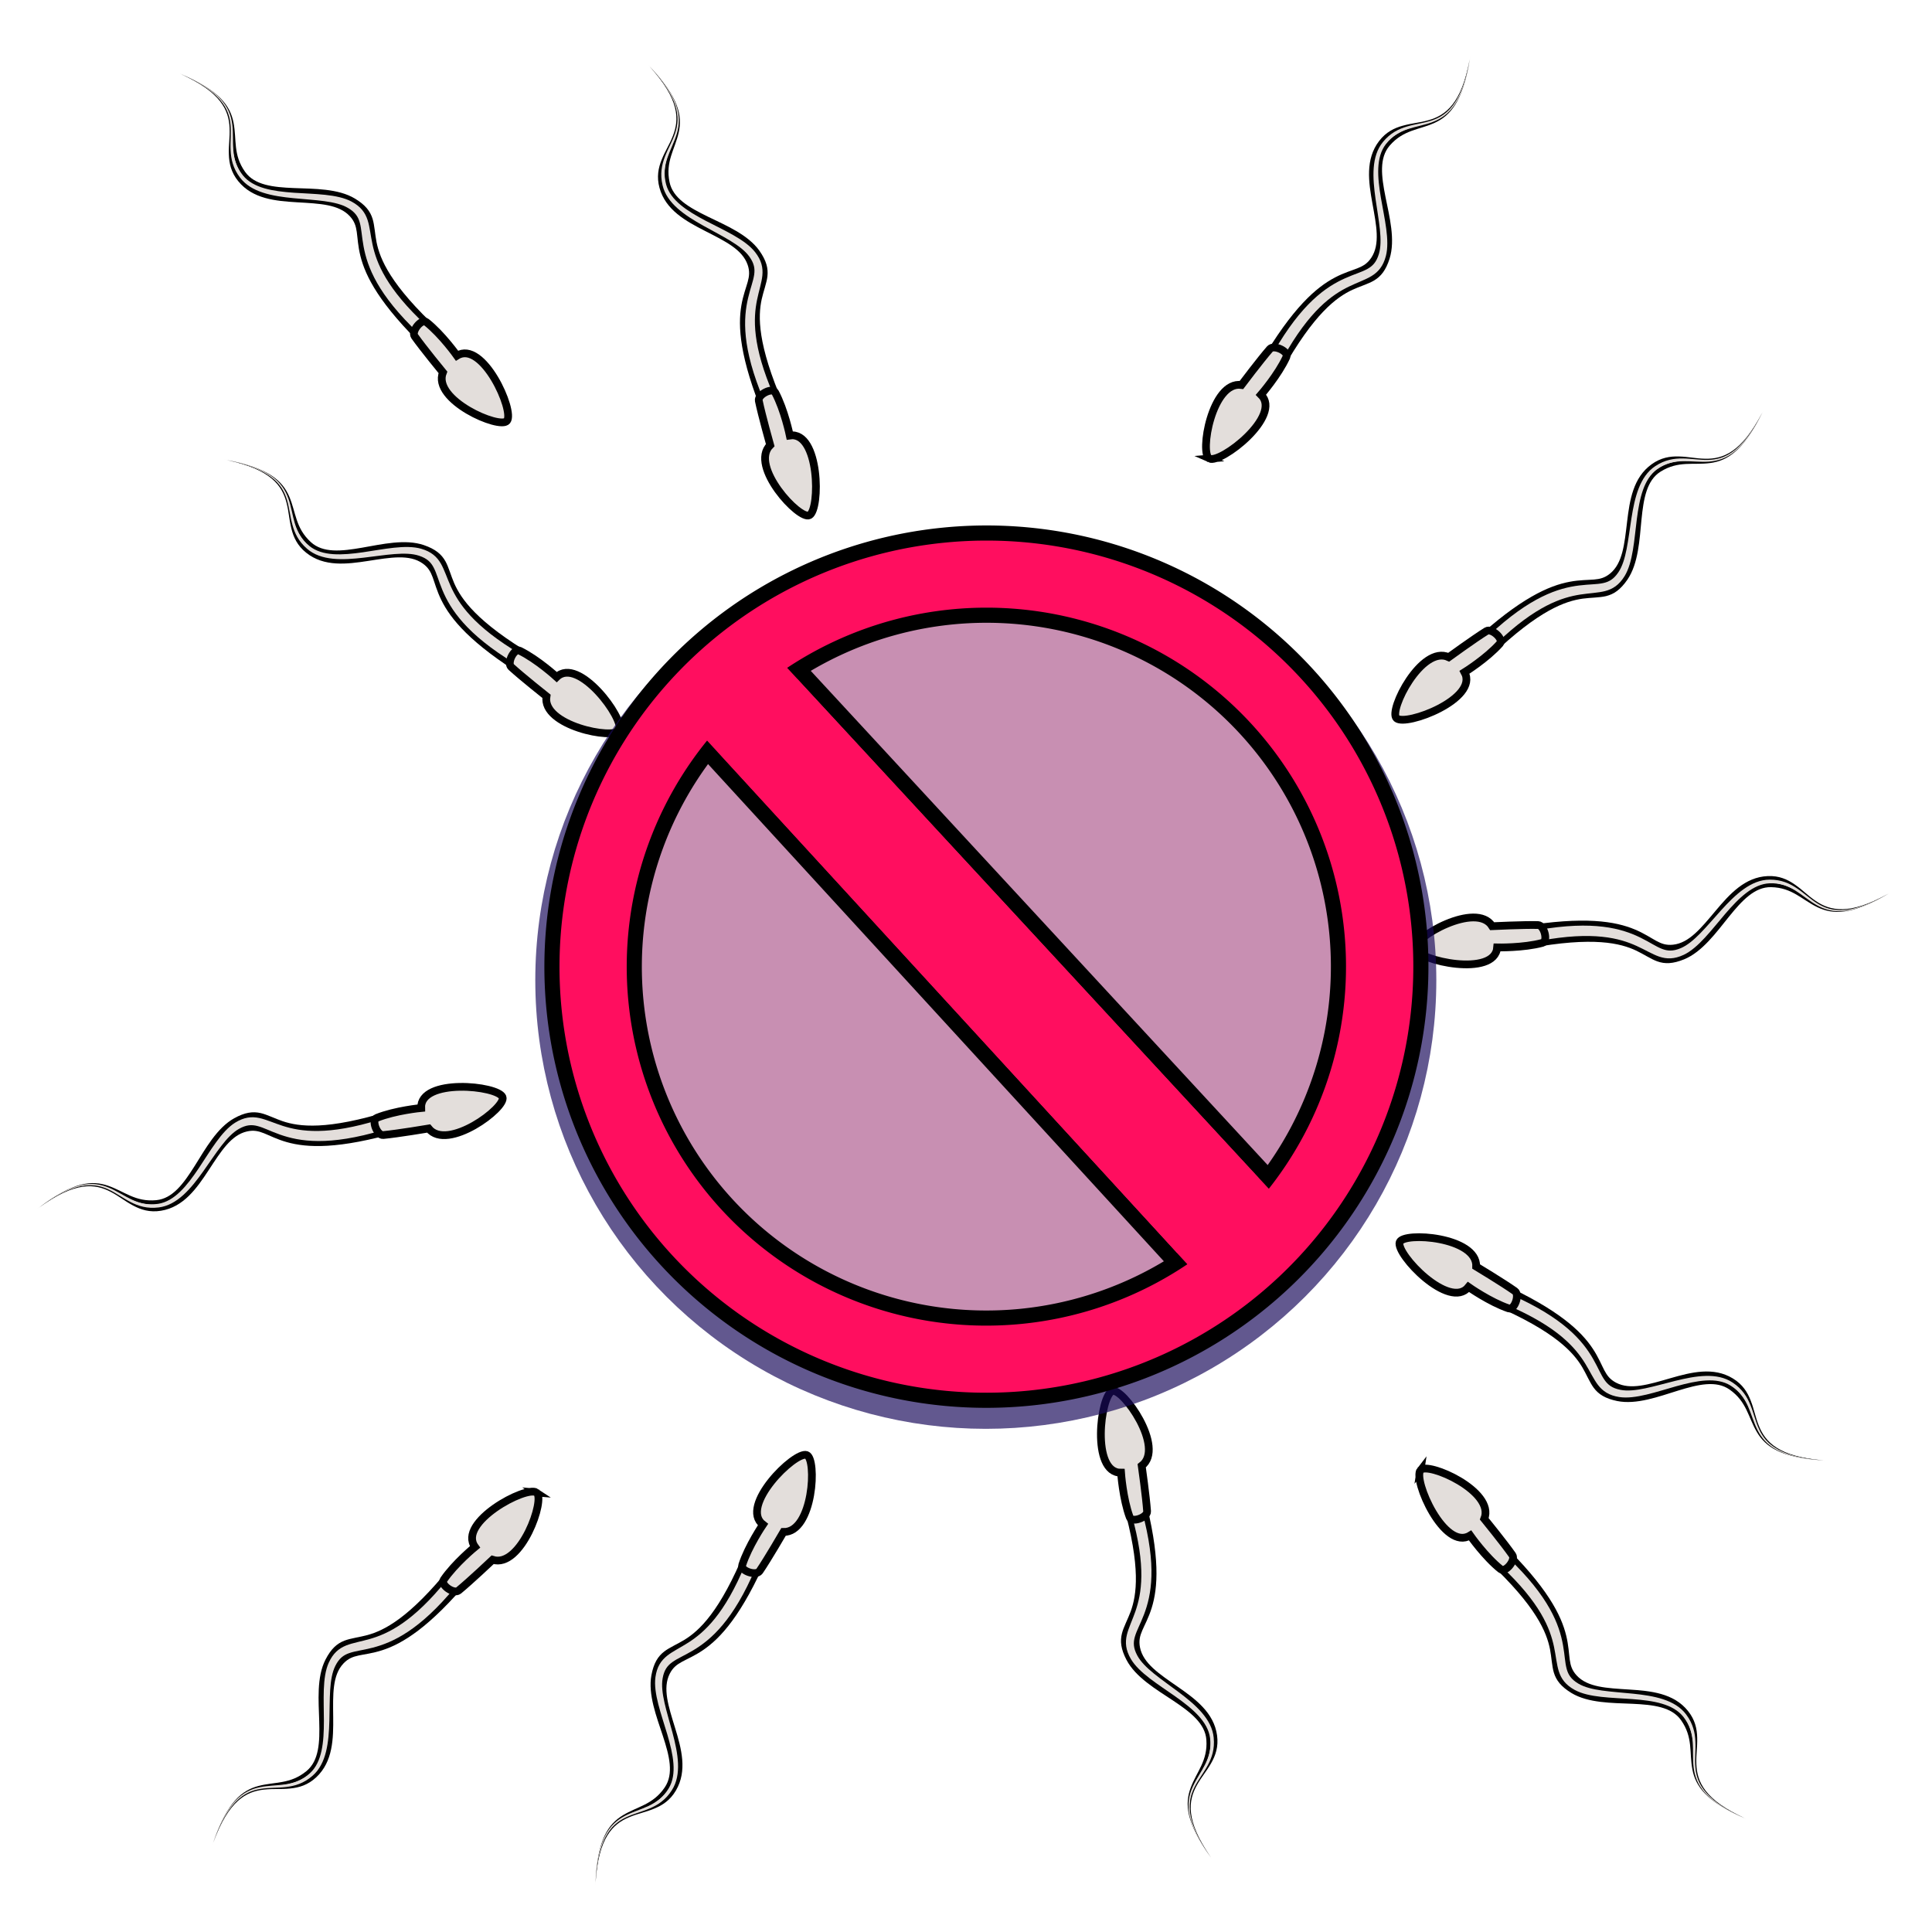 <?xml version="1.0" encoding="UTF-8" standalone="no"?>
<!-- Created with Inkscape (http://www.inkscape.org/) -->

<svg
   xmlns:dc="http://purl.org/dc/elements/1.1/"
   xmlns:cc="http://creativecommons.org/ns#"
   xmlns:rdf="http://www.w3.org/1999/02/22-rdf-syntax-ns#"
   xmlns:svg="http://www.w3.org/2000/svg"
   xmlns="http://www.w3.org/2000/svg"
   xmlns:sodipodi="http://sodipodi.sourceforge.net/DTD/sodipodi-0.dtd"
   xmlns:inkscape="http://www.inkscape.org/namespaces/inkscape"
   width="100%"
   height="100%"
   viewBox="0 0 64 64"
   id="svg4311"
   version="1.1"
   inkscape:version="0.91 r13725"
   sodipodi:docname="firing_blanks.svg">
  <defs
     id="defs4313">
    <inkscape:path-effect
       effect="powerstroke"
       id="path-effect4183"
       is_visible="true"
       offset_points="0.238,0.518"
       sort_points="true"
       interpolator_type="Linear"
       interpolator_beta="0.2"
       start_linecap_type="zerowidth"
       linejoin_type="round"
       miter_limit="4"
       end_linecap_type="zerowidth"
       cusp_linecap_type="round" />
    <inkscape:path-effect
       cusp_linecap_type="round"
       end_linecap_type="zerowidth"
       miter_limit="4"
       linejoin_type="round"
       start_linecap_type="zerowidth"
       interpolator_beta="0.2"
       interpolator_type="Linear"
       sort_points="true"
       offset_points="0,0.171"
       is_visible="true"
       id="path-effect4346-2-4-2-2-8"
       effect="powerstroke" />
    <inkscape:path-effect
       cusp_linecap_type="round"
       end_linecap_type="zerowidth"
       miter_limit="4"
       linejoin_type="round"
       start_linecap_type="zerowidth"
       interpolator_beta="0.2"
       interpolator_type="Linear"
       sort_points="true"
       offset_points="0,0.171"
       is_visible="true"
       id="path-effect4346-3-6-4-6"
       effect="powerstroke" />
    <inkscape:path-effect
       effect="powerstroke"
       id="path-effect4185-9-0-4-8-0-4"
       is_visible="true"
       offset_points="0,0.142"
       sort_points="true"
       interpolator_type="Linear"
       interpolator_beta="0.2"
       start_linecap_type="zerowidth"
       linejoin_type="round"
       miter_limit="4"
       end_linecap_type="zerowidth"
       cusp_linecap_type="round" />
    <inkscape:path-effect
       cusp_linecap_type="round"
       end_linecap_type="zerowidth"
       miter_limit="4"
       linejoin_type="round"
       start_linecap_type="zerowidth"
       interpolator_beta="0.2"
       interpolator_type="Linear"
       sort_points="true"
       offset_points="0,0.171"
       is_visible="true"
       id="path-effect4346-2-4-2-58"
       effect="powerstroke" />
    <inkscape:path-effect
       cusp_linecap_type="round"
       end_linecap_type="zerowidth"
       miter_limit="4"
       linejoin_type="round"
       start_linecap_type="zerowidth"
       interpolator_beta="0.2"
       interpolator_type="Linear"
       sort_points="true"
       offset_points="0,0.171"
       is_visible="true"
       id="path-effect4346-3-6-5"
       effect="powerstroke" />
    <inkscape:path-effect
       effect="powerstroke"
       id="path-effect4185-9-0-4-8-7"
       is_visible="true"
       offset_points="0,0.142"
       sort_points="true"
       interpolator_type="Linear"
       interpolator_beta="0.2"
       start_linecap_type="zerowidth"
       linejoin_type="round"
       miter_limit="4"
       end_linecap_type="zerowidth"
       cusp_linecap_type="round" />
    <inkscape:path-effect
       cusp_linecap_type="round"
       end_linecap_type="zerowidth"
       miter_limit="4"
       linejoin_type="round"
       start_linecap_type="zerowidth"
       interpolator_beta="0.2"
       interpolator_type="Linear"
       sort_points="true"
       offset_points="0,0.171"
       is_visible="true"
       id="path-effect4346-2-4-2-5"
       effect="powerstroke" />
    <inkscape:path-effect
       cusp_linecap_type="round"
       end_linecap_type="zerowidth"
       miter_limit="4"
       linejoin_type="round"
       start_linecap_type="zerowidth"
       interpolator_beta="0.2"
       interpolator_type="Linear"
       sort_points="true"
       offset_points="0,0.171"
       is_visible="true"
       id="path-effect4346-3-6-17"
       effect="powerstroke" />
    <inkscape:path-effect
       effect="powerstroke"
       id="path-effect4185-9-0-4-8-3"
       is_visible="true"
       offset_points="0,0.142"
       sort_points="true"
       interpolator_type="Linear"
       interpolator_beta="0.2"
       start_linecap_type="zerowidth"
       linejoin_type="round"
       miter_limit="4"
       end_linecap_type="zerowidth"
       cusp_linecap_type="round" />
    <inkscape:path-effect
       cusp_linecap_type="round"
       end_linecap_type="zerowidth"
       miter_limit="4"
       linejoin_type="round"
       start_linecap_type="zerowidth"
       interpolator_beta="0.2"
       interpolator_type="Linear"
       sort_points="true"
       offset_points="0,0.171"
       is_visible="true"
       id="path-effect4346-2"
       effect="powerstroke" />
    <inkscape:path-effect
       cusp_linecap_type="round"
       end_linecap_type="zerowidth"
       miter_limit="4"
       linejoin_type="round"
       start_linecap_type="zerowidth"
       interpolator_beta="0.2"
       interpolator_type="Linear"
       sort_points="true"
       offset_points="0,0.171"
       is_visible="true"
       id="path-effect4346"
       effect="powerstroke" />
    <inkscape:path-effect
       effect="powerstroke"
       id="path-effect4185-9-0"
       is_visible="true"
       offset_points="0,0.142"
       sort_points="true"
       interpolator_type="Linear"
       interpolator_beta="0.2"
       start_linecap_type="zerowidth"
       linejoin_type="round"
       miter_limit="4"
       end_linecap_type="zerowidth"
       cusp_linecap_type="round" />
    <inkscape:path-effect
       cusp_linecap_type="round"
       end_linecap_type="zerowidth"
       miter_limit="4"
       linejoin_type="round"
       start_linecap_type="zerowidth"
       interpolator_beta="0.2"
       interpolator_type="Linear"
       sort_points="true"
       offset_points="0,0.171"
       is_visible="true"
       id="path-effect4346-2-4"
       effect="powerstroke" />
    <inkscape:path-effect
       cusp_linecap_type="round"
       end_linecap_type="zerowidth"
       miter_limit="4"
       linejoin_type="round"
       start_linecap_type="zerowidth"
       interpolator_beta="0.2"
       interpolator_type="Linear"
       sort_points="true"
       offset_points="0,0.171"
       is_visible="true"
       id="path-effect4346-3"
       effect="powerstroke" />
    <inkscape:path-effect
       effect="powerstroke"
       id="path-effect4185-9-0-4"
       is_visible="true"
       offset_points="0,0.142"
       sort_points="true"
       interpolator_type="Linear"
       interpolator_beta="0.2"
       start_linecap_type="zerowidth"
       linejoin_type="round"
       miter_limit="4"
       end_linecap_type="zerowidth"
       cusp_linecap_type="round" />
    <inkscape:path-effect
       cusp_linecap_type="round"
       end_linecap_type="zerowidth"
       miter_limit="4"
       linejoin_type="round"
       start_linecap_type="zerowidth"
       interpolator_beta="0.2"
       interpolator_type="Linear"
       sort_points="true"
       offset_points="0,0.171"
       is_visible="true"
       id="path-effect4346-2-4-2"
       effect="powerstroke" />
    <inkscape:path-effect
       cusp_linecap_type="round"
       end_linecap_type="zerowidth"
       miter_limit="4"
       linejoin_type="round"
       start_linecap_type="zerowidth"
       interpolator_beta="0.2"
       interpolator_type="Linear"
       sort_points="true"
       offset_points="0,0.171"
       is_visible="true"
       id="path-effect4346-3-6"
       effect="powerstroke" />
    <inkscape:path-effect
       effect="powerstroke"
       id="path-effect4185-9-0-4-8"
       is_visible="true"
       offset_points="0,0.142"
       sort_points="true"
       interpolator_type="Linear"
       interpolator_beta="0.2"
       start_linecap_type="zerowidth"
       linejoin_type="round"
       miter_limit="4"
       end_linecap_type="zerowidth"
       cusp_linecap_type="round" />
    <inkscape:path-effect
       cusp_linecap_type="round"
       end_linecap_type="zerowidth"
       miter_limit="4"
       linejoin_type="round"
       start_linecap_type="zerowidth"
       interpolator_beta="0.2"
       interpolator_type="Linear"
       sort_points="true"
       offset_points="0,0.171"
       is_visible="true"
       id="path-effect4346-2-4-2-2"
       effect="powerstroke" />
    <inkscape:path-effect
       cusp_linecap_type="round"
       end_linecap_type="zerowidth"
       miter_limit="4"
       linejoin_type="round"
       start_linecap_type="zerowidth"
       interpolator_beta="0.2"
       interpolator_type="Linear"
       sort_points="true"
       offset_points="0,0.171"
       is_visible="true"
       id="path-effect4346-3-6-4"
       effect="powerstroke" />
    <inkscape:path-effect
       effect="powerstroke"
       id="path-effect4185-9-0-4-8-0"
       is_visible="true"
       offset_points="0,0.142"
       sort_points="true"
       interpolator_type="Linear"
       interpolator_beta="0.2"
       start_linecap_type="zerowidth"
       linejoin_type="round"
       miter_limit="4"
       end_linecap_type="zerowidth"
       cusp_linecap_type="round" />
    <inkscape:path-effect
       cusp_linecap_type="round"
       end_linecap_type="zerowidth"
       miter_limit="4"
       linejoin_type="round"
       start_linecap_type="zerowidth"
       interpolator_beta="0.2"
       interpolator_type="Linear"
       sort_points="true"
       offset_points="0,0.171"
       is_visible="true"
       id="path-effect4346-2-4-2-26"
       effect="powerstroke" />
    <inkscape:path-effect
       cusp_linecap_type="round"
       end_linecap_type="zerowidth"
       miter_limit="4"
       linejoin_type="round"
       start_linecap_type="zerowidth"
       interpolator_beta="0.2"
       interpolator_type="Linear"
       sort_points="true"
       offset_points="0,0.171"
       is_visible="true"
       id="path-effect4346-3-6-8"
       effect="powerstroke" />
    <inkscape:path-effect
       effect="powerstroke"
       id="path-effect4185-9-0-4-8-4"
       is_visible="true"
       offset_points="0,0.142"
       sort_points="true"
       interpolator_type="Linear"
       interpolator_beta="0.2"
       start_linecap_type="zerowidth"
       linejoin_type="round"
       miter_limit="4"
       end_linecap_type="zerowidth"
       cusp_linecap_type="round" />
    <inkscape:path-effect
       cusp_linecap_type="round"
       end_linecap_type="zerowidth"
       miter_limit="4"
       linejoin_type="round"
       start_linecap_type="zerowidth"
       interpolator_beta="0.2"
       interpolator_type="Linear"
       sort_points="true"
       offset_points="0,0.171"
       is_visible="true"
       id="path-effect4346-2-4-2-9"
       effect="powerstroke" />
    <inkscape:path-effect
       cusp_linecap_type="round"
       end_linecap_type="zerowidth"
       miter_limit="4"
       linejoin_type="round"
       start_linecap_type="zerowidth"
       interpolator_beta="0.2"
       interpolator_type="Linear"
       sort_points="true"
       offset_points="0,0.171"
       is_visible="true"
       id="path-effect4346-3-6-1"
       effect="powerstroke" />
    <inkscape:path-effect
       effect="powerstroke"
       id="path-effect4185-9-0-4-8-01"
       is_visible="true"
       offset_points="0,0.142"
       sort_points="true"
       interpolator_type="Linear"
       interpolator_beta="0.2"
       start_linecap_type="zerowidth"
       linejoin_type="round"
       miter_limit="4"
       end_linecap_type="zerowidth"
       cusp_linecap_type="round" />
    <inkscape:path-effect
       cusp_linecap_type="round"
       end_linecap_type="zerowidth"
       miter_limit="4"
       linejoin_type="round"
       start_linecap_type="zerowidth"
       interpolator_beta="0.2"
       interpolator_type="Linear"
       sort_points="true"
       offset_points="0,0.171"
       is_visible="true"
       id="path-effect4346-2-4-1"
       effect="powerstroke" />
    <inkscape:path-effect
       cusp_linecap_type="round"
       end_linecap_type="zerowidth"
       miter_limit="4"
       linejoin_type="round"
       start_linecap_type="zerowidth"
       interpolator_beta="0.2"
       interpolator_type="Linear"
       sort_points="true"
       offset_points="0,0.171"
       is_visible="true"
       id="path-effect4346-3-0"
       effect="powerstroke" />
    <inkscape:path-effect
       effect="powerstroke"
       id="path-effect4185-9-0-4-5"
       is_visible="true"
       offset_points="0,0.142"
       sort_points="true"
       interpolator_type="Linear"
       interpolator_beta="0.2"
       start_linecap_type="zerowidth"
       linejoin_type="round"
       miter_limit="4"
       end_linecap_type="zerowidth"
       cusp_linecap_type="round" />
    <inkscape:path-effect
       cusp_linecap_type="round"
       end_linecap_type="zerowidth"
       miter_limit="4"
       linejoin_type="round"
       start_linecap_type="zerowidth"
       interpolator_beta="0.2"
       interpolator_type="Linear"
       sort_points="true"
       offset_points="0,0.171"
       is_visible="true"
       id="path-effect4346-2-4-2-6"
       effect="powerstroke" />
    <inkscape:path-effect
       cusp_linecap_type="round"
       end_linecap_type="zerowidth"
       miter_limit="4"
       linejoin_type="round"
       start_linecap_type="zerowidth"
       interpolator_beta="0.2"
       interpolator_type="Linear"
       sort_points="true"
       offset_points="0,0.171"
       is_visible="true"
       id="path-effect4346-3-6-43"
       effect="powerstroke" />
    <inkscape:path-effect
       effect="powerstroke"
       id="path-effect4185-9-0-4-8-1"
       is_visible="true"
       offset_points="0,0.142"
       sort_points="true"
       interpolator_type="Linear"
       interpolator_beta="0.2"
       start_linecap_type="zerowidth"
       linejoin_type="round"
       miter_limit="4"
       end_linecap_type="zerowidth"
       cusp_linecap_type="round" />
    <inkscape:path-effect
       cusp_linecap_type="round"
       end_linecap_type="zerowidth"
       miter_limit="4"
       linejoin_type="round"
       start_linecap_type="zerowidth"
       interpolator_beta="0.2"
       interpolator_type="Linear"
       sort_points="true"
       offset_points="0,0.171"
       is_visible="true"
       id="path-effect4346-2-3"
       effect="powerstroke" />
    <inkscape:path-effect
       cusp_linecap_type="round"
       end_linecap_type="zerowidth"
       miter_limit="4"
       linejoin_type="round"
       start_linecap_type="zerowidth"
       interpolator_beta="0.2"
       interpolator_type="Linear"
       sort_points="true"
       offset_points="0,0.171"
       is_visible="true"
       id="path-effect4346-23"
       effect="powerstroke" />
    <inkscape:path-effect
       effect="powerstroke"
       id="path-effect4185-9-0-9"
       is_visible="true"
       offset_points="0,0.142"
       sort_points="true"
       interpolator_type="Linear"
       interpolator_beta="0.2"
       start_linecap_type="zerowidth"
       linejoin_type="round"
       miter_limit="4"
       end_linecap_type="zerowidth"
       cusp_linecap_type="round" />
  </defs>
  <sodipodi:namedview
     id="base"
     pagecolor="#ffffff"
     bordercolor="#666666"
     borderopacity="1.0"
     inkscape:pageopacity="0.0"
     inkscape:pageshadow="2"
     inkscape:zoom="11.2"
     inkscape:cx="34.488397"
     inkscape:cy="32.103191"
     inkscape:document-units="px"
     inkscape:current-layer="layer5"
     showgrid="false"
     units="px"
     inkscape:window-width="2560"
     inkscape:window-height="1388"
     inkscape:window-x="-8"
     inkscape:window-y="-8"
     inkscape:window-maximized="1" />
  <g
     inkscape:groupmode="layer"
     id="layer5"
     inkscape:label="Stage5"
     style="display:inline">
    <g
       transform="matrix(0.97,0,0,0.97,0.781,-184.808)"
       style="display:inline"
       id="g4246">
      <g
         transform="matrix(-0.995,0.87,-0.87,-0.995,250.68,420.769)"
         id="g4215-6-7-1-3"
         style="display:inline">
        <path
           sodipodi:nodetypes="cssc"
           inkscape:connector-curvature="0"
           inkscape:original-d="m 14.817308,212.33766 c -2.773852,-1.69558 -1.965008,-2.41735 -2.656489,-2.87852 -0.788741,-0.52605 -2.156116,0.45953 -3.0377651,-0.22576 -0.8814924,-0.68517 0.2008825,-1.88942 -2.0881537,-2.3505"
           inkscape:path-effect="#path-effect4346-2-4-2-2-8"
           id="path4344-6-2-1-4-2"
           d="m 14.817,212.338 0.089,-0.146 c -1.376,-0.83 -1.849,-1.409 -2.071,-1.821 -0.118,-0.218 -0.161,-0.376 -0.239,-0.554 -0.075,-0.172 -0.171,-0.324 -0.372,-0.452 -0.445,-0.285 -1.036,-0.143 -1.562,-0.043 -0.549,0.104 -1.083,0.182 -1.504,-0.133 -0.211,-0.158 -0.309,-0.348 -0.37,-0.558 -0.051,-0.176 -0.096,-0.475 -0.154,-0.664 -0.138,-0.454 -0.455,-0.863 -1.599,-1.083 1.145,0.24 1.431,0.664 1.544,1.099 0.065,0.251 0.063,0.417 0.126,0.671 0.055,0.223 0.153,0.441 0.383,0.625 0.461,0.37 1.052,0.297 1.603,0.212 0.575,-0.089 1.062,-0.177 1.406,0.064 0.145,0.102 0.207,0.214 0.261,0.359 0.053,0.142 0.108,0.354 0.223,0.587 0.239,0.488 0.749,1.118 2.147,1.983 l 0.089,-0.146 z"
           style="display:inline;fill:#000000;fill-opacity:1;fill-rule:evenodd;stroke:none;stroke-width:1px;stroke-linecap:butt;stroke-linejoin:round;stroke-opacity:1" />
        <path
           sodipodi:nodetypes="cssc"
           inkscape:connector-curvature="0"
           inkscape:original-d="m 14.881502,212.0903 c -2.985905,-1.79045 -1.68599,-2.50106 -2.790418,-2.90085 -0.891458,-0.3227 -2.2565624,0.48744 -2.9205773,-0.14205 -0.8102446,-0.76811 0.065648,-1.73023 -2.1365782,-2.16369"
           inkscape:path-effect="#path-effect4346-3-6-4-6"
           id="path4344-1-3-5-3"
           d="m 14.97,211.943 c -1.477,-0.875 -1.879,-1.472 -2.057,-1.879 -0.079,-0.181 -0.143,-0.418 -0.226,-0.565 -0.102,-0.182 -0.258,-0.314 -0.557,-0.417 -0.481,-0.164 -1.082,-0.023 -1.598,0.067 -0.266,0.046 -0.519,0.082 -0.745,0.07 -0.225,-0.012 -0.421,-0.071 -0.577,-0.213 -0.402,-0.367 -0.384,-0.768 -0.559,-1.177 -0.171,-0.398 -0.516,-0.739 -1.617,-0.946 1.102,0.227 1.419,0.584 1.564,0.967 0.141,0.374 0.124,0.837 0.533,1.238 0.176,0.173 0.399,0.249 0.645,0.272 0.244,0.023 0.513,-0.006 0.782,-0.043 0.555,-0.077 1.084,-0.18 1.494,-0.021 0.255,0.097 0.349,0.203 0.407,0.323 0.079,0.16 0.081,0.277 0.189,0.553 0.194,0.495 0.637,1.149 2.145,2.064 z"
           style="fill:#000000;fill-opacity:1;fill-rule:evenodd;stroke:none;stroke-width:1px;stroke-linecap:butt;stroke-linejoin:round;stroke-opacity:1" />
        <path
           style="fill:#e3dedb;fill-opacity:1;fill-rule:evenodd;stroke:none;stroke-width:1px;stroke-linecap:butt;stroke-linejoin:round;stroke-opacity:1"
           d="m 14.622,211.897 c -1.215,-0.72 -1.597,-1.31 -1.796,-1.748 -0.095,-0.209 -0.166,-0.433 -0.257,-0.59 -0.103,-0.177 -0.247,-0.307 -0.506,-0.382 -0.4,-0.116 -0.98,0.014 -1.504,0.09 -0.543,0.078 -1.055,0.107 -1.387,-0.162 -0.214,-0.175 -0.312,-0.372 -0.376,-0.58 -0.061,-0.201 -0.094,-0.437 -0.166,-0.643 -0.151,-0.429 -0.49,-0.808 -1.679,-1.022 1.19,0.231 1.505,0.623 1.634,1.037 0.068,0.216 0.082,0.421 0.143,0.647 0.058,0.219 0.156,0.437 0.383,0.633 0.363,0.316 0.924,0.293 1.466,0.23 0.561,-0.065 1.081,-0.166 1.43,-0.05 0.209,0.069 0.305,0.17 0.376,0.305 0.082,0.157 0.118,0.321 0.226,0.581 0.207,0.496 0.615,1.137 1.867,1.897 z"
           id="path4183-3-5-5-8-3-4"
           inkscape:path-effect="#path-effect4185-9-0-4-8-0-4"
           inkscape:original-d="m 14.549046,212.01875 c -2.46769,-1.47971 -1.577855,-2.46361 -2.513664,-2.75251 -0.748661,-0.23112 -2.1978836,0.459 -2.8933342,-0.12661 -0.8811347,-0.74197 0.1879988,-1.83579 -2.1900587,-2.28165"
           inkscape:connector-curvature="0"
           sodipodi:nodetypes="cssc" />
        <path
           style="fill:#e3dedb;fill-rule:evenodd;stroke:#000000;stroke-width:0.2;stroke-linecap:butt;stroke-linejoin:miter;stroke-miterlimit:4;stroke-dasharray:none;stroke-opacity:1"
           d="m 17.182,213.866 c -0.128,0.259 -2.009,-0.115 -1.882,-0.875 0,0 -0.632,-0.501 -0.912,-0.758 -0.116,-0.107 0.076,-0.491 0.218,-0.421 0.462,0.226 0.958,0.681 0.958,0.681 0.561,-0.546 1.761,1.083 1.618,1.374 z"
           id="path4181-78-2-7-9-3-1"
           inkscape:connector-curvature="0"
           sodipodi:nodetypes="scsscs" />
      </g>
      <g
         transform="matrix(-0.958,-0.91,0.91,-0.958,-140.979,458.549)"
         id="g4215-6-7-3"
         style="display:inline">
        <path
           sodipodi:nodetypes="cssc"
           inkscape:connector-curvature="0"
           inkscape:original-d="m 14.817308,212.33766 c -2.773852,-1.69558 -1.965008,-2.41735 -2.656489,-2.87852 -0.788741,-0.52605 -2.156116,0.45953 -3.0377651,-0.22576 -0.8814924,-0.68517 0.2008825,-1.88942 -2.0881537,-2.3505"
           inkscape:path-effect="#path-effect4346-2-4-2-58"
           id="path4344-6-2-1-5"
           d="m 14.817,212.338 0.089,-0.146 c -1.376,-0.83 -1.849,-1.409 -2.071,-1.821 -0.118,-0.218 -0.161,-0.376 -0.239,-0.554 -0.075,-0.172 -0.171,-0.324 -0.372,-0.452 -0.445,-0.285 -1.036,-0.143 -1.562,-0.043 -0.549,0.104 -1.083,0.182 -1.504,-0.133 -0.211,-0.158 -0.309,-0.348 -0.37,-0.558 -0.051,-0.176 -0.096,-0.475 -0.154,-0.664 -0.138,-0.454 -0.455,-0.863 -1.599,-1.083 1.145,0.24 1.431,0.664 1.544,1.099 0.065,0.251 0.063,0.417 0.126,0.671 0.055,0.223 0.153,0.441 0.383,0.625 0.461,0.37 1.052,0.297 1.603,0.212 0.575,-0.089 1.062,-0.177 1.406,0.064 0.145,0.102 0.207,0.214 0.261,0.359 0.053,0.142 0.108,0.354 0.223,0.587 0.239,0.488 0.749,1.118 2.147,1.983 l 0.089,-0.146 z"
           style="display:inline;fill:#000000;fill-opacity:1;fill-rule:evenodd;stroke:none;stroke-width:1px;stroke-linecap:butt;stroke-linejoin:round;stroke-opacity:1" />
        <path
           sodipodi:nodetypes="cssc"
           inkscape:connector-curvature="0"
           inkscape:original-d="m 14.881502,212.0903 c -2.985905,-1.79045 -1.68599,-2.50106 -2.790418,-2.90085 -0.891458,-0.3227 -2.2565624,0.48744 -2.9205773,-0.14205 -0.8102446,-0.76811 0.065648,-1.73023 -2.1365782,-2.16369"
           inkscape:path-effect="#path-effect4346-3-6-5"
           id="path4344-1-3-7"
           d="m 14.97,211.943 c -1.477,-0.875 -1.879,-1.472 -2.057,-1.879 -0.079,-0.181 -0.143,-0.418 -0.226,-0.565 -0.102,-0.182 -0.258,-0.314 -0.557,-0.417 -0.481,-0.164 -1.082,-0.023 -1.598,0.067 -0.266,0.046 -0.519,0.082 -0.745,0.07 -0.225,-0.012 -0.421,-0.071 -0.577,-0.213 -0.402,-0.367 -0.384,-0.768 -0.559,-1.177 -0.171,-0.398 -0.516,-0.739 -1.617,-0.946 1.102,0.227 1.419,0.584 1.564,0.967 0.141,0.374 0.124,0.837 0.533,1.238 0.176,0.173 0.399,0.249 0.645,0.272 0.244,0.023 0.513,-0.006 0.782,-0.043 0.555,-0.077 1.084,-0.18 1.494,-0.021 0.255,0.097 0.349,0.203 0.407,0.323 0.079,0.16 0.081,0.277 0.189,0.553 0.194,0.495 0.637,1.149 2.145,2.064 z"
           style="fill:#000000;fill-opacity:1;fill-rule:evenodd;stroke:none;stroke-width:1px;stroke-linecap:butt;stroke-linejoin:round;stroke-opacity:1" />
        <path
           style="fill:#e3dedb;fill-opacity:1;fill-rule:evenodd;stroke:none;stroke-width:1px;stroke-linecap:butt;stroke-linejoin:round;stroke-opacity:1"
           d="m 14.622,211.897 c -1.215,-0.72 -1.597,-1.31 -1.796,-1.748 -0.095,-0.209 -0.166,-0.433 -0.257,-0.59 -0.103,-0.177 -0.247,-0.307 -0.506,-0.382 -0.4,-0.116 -0.98,0.014 -1.504,0.09 -0.543,0.078 -1.055,0.107 -1.387,-0.162 -0.214,-0.175 -0.312,-0.372 -0.376,-0.58 -0.061,-0.201 -0.094,-0.437 -0.166,-0.643 -0.151,-0.429 -0.49,-0.808 -1.679,-1.022 1.19,0.231 1.505,0.623 1.634,1.037 0.068,0.216 0.082,0.421 0.143,0.647 0.058,0.219 0.156,0.437 0.383,0.633 0.363,0.316 0.924,0.293 1.466,0.23 0.561,-0.065 1.081,-0.166 1.43,-0.05 0.209,0.069 0.305,0.17 0.376,0.305 0.082,0.157 0.118,0.321 0.226,0.581 0.207,0.496 0.615,1.137 1.867,1.897 z"
           id="path4183-3-5-5-8-5"
           inkscape:path-effect="#path-effect4185-9-0-4-8-7"
           inkscape:original-d="m 14.549046,212.01875 c -2.46769,-1.47971 -1.577855,-2.46361 -2.513664,-2.75251 -0.748661,-0.23112 -2.1978836,0.459 -2.8933342,-0.12661 -0.8811347,-0.74197 0.1879988,-1.83579 -2.1900587,-2.28165"
           inkscape:connector-curvature="0"
           sodipodi:nodetypes="cssc" />
        <path
           style="fill:#e3dedb;fill-rule:evenodd;stroke:#000000;stroke-width:0.2;stroke-linecap:butt;stroke-linejoin:miter;stroke-miterlimit:4;stroke-dasharray:none;stroke-opacity:1"
           d="m 17.182,213.866 c -0.128,0.259 -2.009,-0.115 -1.882,-0.875 0,0 -0.632,-0.501 -0.912,-0.758 -0.116,-0.107 0.076,-0.491 0.218,-0.421 0.462,0.226 0.958,0.681 0.958,0.681 0.561,-0.546 1.761,1.083 1.618,1.374 z"
           id="path4181-78-2-7-9-33"
           inkscape:connector-curvature="0"
           sodipodi:nodetypes="scsscs" />
      </g>
      <g
         transform="matrix(-0.355,1.273,-1.273,-0.355,325.239,269.103)"
         id="g4215-6-7-2"
         style="display:inline">
        <path
           sodipodi:nodetypes="cssc"
           inkscape:connector-curvature="0"
           inkscape:original-d="m 14.817308,212.33766 c -2.773852,-1.69558 -1.965008,-2.41735 -2.656489,-2.87852 -0.788741,-0.52605 -2.156116,0.45953 -3.0377651,-0.22576 -0.8814924,-0.68517 0.2008825,-1.88942 -2.0881537,-2.3505"
           inkscape:path-effect="#path-effect4346-2-4-2-5"
           id="path4344-6-2-1-63"
           d="m 14.817,212.338 0.089,-0.146 c -1.376,-0.83 -1.849,-1.409 -2.071,-1.821 -0.118,-0.218 -0.161,-0.376 -0.239,-0.554 -0.075,-0.172 -0.171,-0.324 -0.372,-0.452 -0.445,-0.285 -1.036,-0.143 -1.562,-0.043 -0.549,0.104 -1.083,0.182 -1.504,-0.133 -0.211,-0.158 -0.309,-0.348 -0.37,-0.558 -0.051,-0.176 -0.096,-0.475 -0.154,-0.664 -0.138,-0.454 -0.455,-0.863 -1.599,-1.083 1.145,0.24 1.431,0.664 1.544,1.099 0.065,0.251 0.063,0.417 0.126,0.671 0.055,0.223 0.153,0.441 0.383,0.625 0.461,0.37 1.052,0.297 1.603,0.212 0.575,-0.089 1.062,-0.177 1.406,0.064 0.145,0.102 0.207,0.214 0.261,0.359 0.053,0.142 0.108,0.354 0.223,0.587 0.239,0.488 0.749,1.118 2.147,1.983 l 0.089,-0.146 z"
           style="display:inline;fill:#000000;fill-opacity:1;fill-rule:evenodd;stroke:none;stroke-width:1px;stroke-linecap:butt;stroke-linejoin:round;stroke-opacity:1" />
        <path
           sodipodi:nodetypes="cssc"
           inkscape:connector-curvature="0"
           inkscape:original-d="m 14.881502,212.0903 c -2.985905,-1.79045 -1.68599,-2.50106 -2.790418,-2.90085 -0.891458,-0.3227 -2.2565624,0.48744 -2.9205773,-0.14205 -0.8102446,-0.76811 0.065648,-1.73023 -2.1365782,-2.16369"
           inkscape:path-effect="#path-effect4346-3-6-17"
           id="path4344-1-3-3"
           d="m 14.97,211.943 c -1.477,-0.875 -1.879,-1.472 -2.057,-1.879 -0.079,-0.181 -0.143,-0.418 -0.226,-0.565 -0.102,-0.182 -0.258,-0.314 -0.557,-0.417 -0.481,-0.164 -1.082,-0.023 -1.598,0.067 -0.266,0.046 -0.519,0.082 -0.745,0.07 -0.225,-0.012 -0.421,-0.071 -0.577,-0.213 -0.402,-0.367 -0.384,-0.768 -0.559,-1.177 -0.171,-0.398 -0.516,-0.739 -1.617,-0.946 1.102,0.227 1.419,0.584 1.564,0.967 0.141,0.374 0.124,0.837 0.533,1.238 0.176,0.173 0.399,0.249 0.645,0.272 0.244,0.023 0.513,-0.006 0.782,-0.043 0.555,-0.077 1.084,-0.18 1.494,-0.021 0.255,0.097 0.349,0.203 0.407,0.323 0.079,0.16 0.081,0.277 0.189,0.553 0.194,0.495 0.637,1.149 2.145,2.064 z"
           style="fill:#000000;fill-opacity:1;fill-rule:evenodd;stroke:none;stroke-width:1px;stroke-linecap:butt;stroke-linejoin:round;stroke-opacity:1" />
        <path
           style="fill:#e3dedb;fill-opacity:1;fill-rule:evenodd;stroke:none;stroke-width:1px;stroke-linecap:butt;stroke-linejoin:round;stroke-opacity:1"
           d="m 14.622,211.897 c -1.215,-0.72 -1.597,-1.31 -1.796,-1.748 -0.095,-0.209 -0.166,-0.433 -0.257,-0.59 -0.103,-0.177 -0.247,-0.307 -0.506,-0.382 -0.4,-0.116 -0.98,0.014 -1.504,0.09 -0.543,0.078 -1.055,0.107 -1.387,-0.162 -0.214,-0.175 -0.312,-0.372 -0.376,-0.58 -0.061,-0.201 -0.094,-0.437 -0.166,-0.643 -0.151,-0.429 -0.49,-0.808 -1.679,-1.022 1.19,0.231 1.505,0.623 1.634,1.037 0.068,0.216 0.082,0.421 0.143,0.647 0.058,0.219 0.156,0.437 0.383,0.633 0.363,0.316 0.924,0.293 1.466,0.23 0.561,-0.065 1.081,-0.166 1.43,-0.05 0.209,0.069 0.305,0.17 0.376,0.305 0.082,0.157 0.118,0.321 0.226,0.581 0.207,0.496 0.615,1.137 1.867,1.897 z"
           id="path4183-3-5-5-8-9"
           inkscape:path-effect="#path-effect4185-9-0-4-8-3"
           inkscape:original-d="m 14.549046,212.01875 c -2.46769,-1.47971 -1.577855,-2.46361 -2.513664,-2.75251 -0.748661,-0.23112 -2.1978836,0.459 -2.8933342,-0.12661 -0.8811347,-0.74197 0.1879988,-1.83579 -2.1900587,-2.28165"
           inkscape:connector-curvature="0"
           sodipodi:nodetypes="cssc" />
        <path
           style="fill:#e3dedb;fill-rule:evenodd;stroke:#000000;stroke-width:0.2;stroke-linecap:butt;stroke-linejoin:miter;stroke-miterlimit:4;stroke-dasharray:none;stroke-opacity:1"
           d="m 17.182,213.866 c -0.128,0.259 -2.009,-0.115 -1.882,-0.875 0,0 -0.632,-0.501 -0.912,-0.758 -0.116,-0.107 0.076,-0.491 0.218,-0.421 0.462,0.226 0.958,0.681 0.958,0.681 0.561,-0.546 1.761,1.083 1.618,1.374 z"
           id="path4181-78-2-7-9-8"
           inkscape:connector-curvature="0"
           sodipodi:nodetypes="scsscs" />
      </g>
      <g
         transform="matrix(1.321,0,0,1.321,-2.354,-67.058)"
         id="g4215">
        <path
           sodipodi:nodetypes="cssc"
           inkscape:connector-curvature="0"
           inkscape:original-d="m 14.817308,212.33766 c -2.773852,-1.69558 -1.965008,-2.41735 -2.656489,-2.87852 -0.788741,-0.52605 -2.156116,0.45953 -3.0377651,-0.22576 -0.8814924,-0.68517 0.2008825,-1.88942 -2.0881537,-2.3505"
           inkscape:path-effect="#path-effect4346-2"
           id="path4344-6"
           d="m 14.817,212.338 0.089,-0.146 c -1.376,-0.83 -1.849,-1.409 -2.071,-1.821 -0.118,-0.218 -0.161,-0.376 -0.239,-0.554 -0.075,-0.172 -0.171,-0.324 -0.372,-0.452 -0.445,-0.285 -1.036,-0.143 -1.562,-0.043 -0.549,0.104 -1.083,0.182 -1.504,-0.133 -0.211,-0.158 -0.309,-0.348 -0.37,-0.558 -0.051,-0.176 -0.096,-0.475 -0.154,-0.664 -0.138,-0.454 -0.455,-0.863 -1.599,-1.083 1.145,0.24 1.431,0.664 1.544,1.099 0.065,0.251 0.063,0.417 0.126,0.671 0.055,0.223 0.153,0.441 0.383,0.625 0.461,0.37 1.052,0.297 1.603,0.212 0.575,-0.089 1.062,-0.177 1.406,0.064 0.145,0.102 0.207,0.214 0.261,0.359 0.053,0.142 0.108,0.354 0.223,0.587 0.239,0.488 0.749,1.118 2.147,1.983 l 0.089,-0.146 z"
           style="display:inline;fill:#000000;fill-opacity:1;fill-rule:evenodd;stroke:none;stroke-width:1px;stroke-linecap:butt;stroke-linejoin:round;stroke-opacity:1" />
        <path
           sodipodi:nodetypes="cssc"
           inkscape:connector-curvature="0"
           inkscape:original-d="m 14.881502,212.0903 c -2.985905,-1.79045 -1.68599,-2.50106 -2.790418,-2.90085 -0.891458,-0.3227 -2.2565624,0.48744 -2.9205773,-0.14205 -0.8102446,-0.76811 0.065648,-1.73023 -2.1365782,-2.16369"
           inkscape:path-effect="#path-effect4346"
           id="path4344"
           d="m 14.97,211.943 c -1.477,-0.875 -1.879,-1.472 -2.057,-1.879 -0.079,-0.181 -0.143,-0.418 -0.226,-0.565 -0.102,-0.182 -0.258,-0.314 -0.557,-0.417 -0.481,-0.164 -1.082,-0.023 -1.598,0.067 -0.266,0.046 -0.519,0.082 -0.745,0.07 -0.225,-0.012 -0.421,-0.071 -0.577,-0.213 -0.402,-0.367 -0.384,-0.768 -0.559,-1.177 -0.171,-0.398 -0.516,-0.739 -1.617,-0.946 1.102,0.227 1.419,0.584 1.564,0.967 0.141,0.374 0.124,0.837 0.533,1.238 0.176,0.173 0.399,0.249 0.645,0.272 0.244,0.023 0.513,-0.006 0.782,-0.043 0.555,-0.077 1.084,-0.18 1.494,-0.021 0.255,0.097 0.349,0.203 0.407,0.323 0.079,0.16 0.081,0.277 0.189,0.553 0.194,0.495 0.637,1.149 2.145,2.064 z"
           style="fill:#000000;fill-opacity:1;fill-rule:evenodd;stroke:none;stroke-width:1px;stroke-linecap:butt;stroke-linejoin:round;stroke-opacity:1" />
        <path
           style="fill:#e3dedb;fill-opacity:1;fill-rule:evenodd;stroke:none;stroke-width:1px;stroke-linecap:butt;stroke-linejoin:round;stroke-opacity:1"
           d="m 14.622,211.897 c -1.215,-0.72 -1.597,-1.31 -1.796,-1.748 -0.095,-0.209 -0.166,-0.433 -0.257,-0.59 -0.103,-0.177 -0.247,-0.307 -0.506,-0.382 -0.4,-0.116 -0.98,0.014 -1.504,0.09 -0.543,0.078 -1.055,0.107 -1.387,-0.162 -0.214,-0.175 -0.312,-0.372 -0.376,-0.58 -0.061,-0.201 -0.094,-0.437 -0.166,-0.643 -0.151,-0.429 -0.49,-0.808 -1.679,-1.022 1.19,0.231 1.505,0.623 1.634,1.037 0.068,0.216 0.082,0.421 0.143,0.647 0.058,0.219 0.156,0.437 0.383,0.633 0.363,0.316 0.924,0.293 1.466,0.23 0.561,-0.065 1.081,-0.166 1.43,-0.05 0.209,0.069 0.305,0.17 0.376,0.305 0.082,0.157 0.118,0.321 0.226,0.581 0.207,0.496 0.615,1.137 1.867,1.897 z"
           id="path4183-3-5"
           inkscape:path-effect="#path-effect4185-9-0"
           inkscape:original-d="m 14.549046,212.01875 c -2.46769,-1.47971 -1.577855,-2.46361 -2.513664,-2.75251 -0.748661,-0.23112 -2.1978836,0.459 -2.8933342,-0.12661 -0.8811347,-0.74197 0.1879988,-1.83579 -2.1900587,-2.28165"
           inkscape:connector-curvature="0"
           sodipodi:nodetypes="cssc" />
        <path
           style="fill:#e3dedb;fill-rule:evenodd;stroke:#000000;stroke-width:0.2;stroke-linecap:butt;stroke-linejoin:miter;stroke-miterlimit:4;stroke-dasharray:none;stroke-opacity:1"
           d="m 17.182,213.866 c -0.128,0.259 -2.009,-0.115 -1.882,-0.875 0,0 -0.632,-0.501 -0.912,-0.758 -0.116,-0.107 0.076,-0.491 0.218,-0.421 0.462,0.226 0.958,0.681 0.958,0.681 0.561,-0.546 1.761,1.083 1.618,1.374 z"
           id="path4181-78-2"
           inkscape:connector-curvature="0"
           sodipodi:nodetypes="scsscs" />
      </g>
      <ellipse
         ry="14.427"
         rx="14.491"
         cy="223.998"
         cx="32.861"
         id="path4151"
         style="fill:#c88fb2;fill-opacity:1;stroke:#180a5a;stroke-width:1.789;stroke-linecap:round;stroke-linejoin:round;stroke-miterlimit:4;stroke-dasharray:none;stroke-dashoffset:0;stroke-opacity:0.678" />
      <g
         transform="matrix(0.033,1.321,-1.321,0.033,322.448,176.431)"
         id="g4215-6"
         style="display:inline">
        <path
           sodipodi:nodetypes="cssc"
           inkscape:connector-curvature="0"
           inkscape:original-d="m 14.817308,212.33766 c -2.773852,-1.69558 -1.965008,-2.41735 -2.656489,-2.87852 -0.788741,-0.52605 -2.156116,0.45953 -3.0377651,-0.22576 -0.8814924,-0.68517 0.2008825,-1.88942 -2.0881537,-2.3505"
           inkscape:path-effect="#path-effect4346-2-4"
           id="path4344-6-2"
           d="m 14.817,212.338 0.089,-0.146 c -1.376,-0.83 -1.849,-1.409 -2.071,-1.821 -0.118,-0.218 -0.161,-0.376 -0.239,-0.554 -0.075,-0.172 -0.171,-0.324 -0.372,-0.452 -0.445,-0.285 -1.036,-0.143 -1.562,-0.043 -0.549,0.104 -1.083,0.182 -1.504,-0.133 -0.211,-0.158 -0.309,-0.348 -0.37,-0.558 -0.051,-0.176 -0.096,-0.475 -0.154,-0.664 -0.138,-0.454 -0.455,-0.863 -1.599,-1.083 1.145,0.24 1.431,0.664 1.544,1.099 0.065,0.251 0.063,0.417 0.126,0.671 0.055,0.223 0.153,0.441 0.383,0.625 0.461,0.37 1.052,0.297 1.603,0.212 0.575,-0.089 1.062,-0.177 1.406,0.064 0.145,0.102 0.207,0.214 0.261,0.359 0.053,0.142 0.108,0.354 0.223,0.587 0.239,0.488 0.749,1.118 2.147,1.983 l 0.089,-0.146 z"
           style="display:inline;fill:#000000;fill-opacity:1;fill-rule:evenodd;stroke:none;stroke-width:1px;stroke-linecap:butt;stroke-linejoin:round;stroke-opacity:1" />
        <path
           sodipodi:nodetypes="cssc"
           inkscape:connector-curvature="0"
           inkscape:original-d="m 14.881502,212.0903 c -2.985905,-1.79045 -1.68599,-2.50106 -2.790418,-2.90085 -0.891458,-0.3227 -2.2565624,0.48744 -2.9205773,-0.14205 -0.8102446,-0.76811 0.065648,-1.73023 -2.1365782,-2.16369"
           inkscape:path-effect="#path-effect4346-3"
           id="path4344-1"
           d="m 14.97,211.943 c -1.477,-0.875 -1.879,-1.472 -2.057,-1.879 -0.079,-0.181 -0.143,-0.418 -0.226,-0.565 -0.102,-0.182 -0.258,-0.314 -0.557,-0.417 -0.481,-0.164 -1.082,-0.023 -1.598,0.067 -0.266,0.046 -0.519,0.082 -0.745,0.07 -0.225,-0.012 -0.421,-0.071 -0.577,-0.213 -0.402,-0.367 -0.384,-0.768 -0.559,-1.177 -0.171,-0.398 -0.516,-0.739 -1.617,-0.946 1.102,0.227 1.419,0.584 1.564,0.967 0.141,0.374 0.124,0.837 0.533,1.238 0.176,0.173 0.399,0.249 0.645,0.272 0.244,0.023 0.513,-0.006 0.782,-0.043 0.555,-0.077 1.084,-0.18 1.494,-0.021 0.255,0.097 0.349,0.203 0.407,0.323 0.079,0.16 0.081,0.277 0.189,0.553 0.194,0.495 0.637,1.149 2.145,2.064 z"
           style="fill:#000000;fill-opacity:1;fill-rule:evenodd;stroke:none;stroke-width:1px;stroke-linecap:butt;stroke-linejoin:round;stroke-opacity:1" />
        <path
           style="fill:#e3dedb;fill-opacity:1;fill-rule:evenodd;stroke:none;stroke-width:1px;stroke-linecap:butt;stroke-linejoin:round;stroke-opacity:1"
           d="m 14.622,211.897 c -1.215,-0.72 -1.597,-1.31 -1.796,-1.748 -0.095,-0.209 -0.166,-0.433 -0.257,-0.59 -0.103,-0.177 -0.247,-0.307 -0.506,-0.382 -0.4,-0.116 -0.98,0.014 -1.504,0.09 -0.543,0.078 -1.055,0.107 -1.387,-0.162 -0.214,-0.175 -0.312,-0.372 -0.376,-0.58 -0.061,-0.201 -0.094,-0.437 -0.166,-0.643 -0.151,-0.429 -0.49,-0.808 -1.679,-1.022 1.19,0.231 1.505,0.623 1.634,1.037 0.068,0.216 0.082,0.421 0.143,0.647 0.058,0.219 0.156,0.437 0.383,0.633 0.363,0.316 0.924,0.293 1.466,0.23 0.561,-0.065 1.081,-0.166 1.43,-0.05 0.209,0.069 0.305,0.17 0.376,0.305 0.082,0.157 0.118,0.321 0.226,0.581 0.207,0.496 0.615,1.137 1.867,1.897 z"
           id="path4183-3-5-5"
           inkscape:path-effect="#path-effect4185-9-0-4"
           inkscape:original-d="m 14.549046,212.01875 c -2.46769,-1.47971 -1.577855,-2.46361 -2.513664,-2.75251 -0.748661,-0.23112 -2.1978836,0.459 -2.8933342,-0.12661 -0.8811347,-0.74197 0.1879988,-1.83579 -2.1900587,-2.28165"
           inkscape:connector-curvature="0"
           sodipodi:nodetypes="cssc" />
        <path
           style="fill:#e3dedb;fill-rule:evenodd;stroke:#000000;stroke-width:0.2;stroke-linecap:butt;stroke-linejoin:miter;stroke-miterlimit:4;stroke-dasharray:none;stroke-opacity:1"
           d="m 17.182,213.866 c -0.128,0.259 -2.009,-0.115 -1.882,-0.875 0,0 -0.632,-0.501 -0.912,-0.758 -0.116,-0.107 0.076,-0.491 0.218,-0.421 0.462,0.226 0.958,0.681 0.958,0.681 0.561,-0.546 1.761,1.083 1.618,1.374 z"
           id="path4181-78-2-7"
           inkscape:connector-curvature="0"
           sodipodi:nodetypes="scsscs" />
      </g>
      <g
         transform="matrix(-1.29,-0.285,0.285,-1.29,8.919,521.513)"
         id="g4215-6-7"
         style="display:inline">
        <path
           sodipodi:nodetypes="cssc"
           inkscape:connector-curvature="0"
           inkscape:original-d="m 14.817308,212.33766 c -2.773852,-1.69558 -1.965008,-2.41735 -2.656489,-2.87852 -0.788741,-0.52605 -2.156116,0.45953 -3.0377651,-0.22576 -0.8814924,-0.68517 0.2008825,-1.88942 -2.0881537,-2.3505"
           inkscape:path-effect="#path-effect4346-2-4-2"
           id="path4344-6-2-1"
           d="m 14.817,212.338 0.089,-0.146 c -1.376,-0.83 -1.849,-1.409 -2.071,-1.821 -0.118,-0.218 -0.161,-0.376 -0.239,-0.554 -0.075,-0.172 -0.171,-0.324 -0.372,-0.452 -0.445,-0.285 -1.036,-0.143 -1.562,-0.043 -0.549,0.104 -1.083,0.182 -1.504,-0.133 -0.211,-0.158 -0.309,-0.348 -0.37,-0.558 -0.051,-0.176 -0.096,-0.475 -0.154,-0.664 -0.138,-0.454 -0.455,-0.863 -1.599,-1.083 1.145,0.24 1.431,0.664 1.544,1.099 0.065,0.251 0.063,0.417 0.126,0.671 0.055,0.223 0.153,0.441 0.383,0.625 0.461,0.37 1.052,0.297 1.603,0.212 0.575,-0.089 1.062,-0.177 1.406,0.064 0.145,0.102 0.207,0.214 0.261,0.359 0.053,0.142 0.108,0.354 0.223,0.587 0.239,0.488 0.749,1.118 2.147,1.983 l 0.089,-0.146 z"
           style="display:inline;fill:#000000;fill-opacity:1;fill-rule:evenodd;stroke:none;stroke-width:1px;stroke-linecap:butt;stroke-linejoin:round;stroke-opacity:1" />
        <path
           sodipodi:nodetypes="cssc"
           inkscape:connector-curvature="0"
           inkscape:original-d="m 14.881502,212.0903 c -2.985905,-1.79045 -1.68599,-2.50106 -2.790418,-2.90085 -0.891458,-0.3227 -2.2565624,0.48744 -2.9205773,-0.14205 -0.8102446,-0.76811 0.065648,-1.73023 -2.1365782,-2.16369"
           inkscape:path-effect="#path-effect4346-3-6"
           id="path4344-1-3"
           d="m 14.97,211.943 c -1.477,-0.875 -1.879,-1.472 -2.057,-1.879 -0.079,-0.181 -0.143,-0.418 -0.226,-0.565 -0.102,-0.182 -0.258,-0.314 -0.557,-0.417 -0.481,-0.164 -1.082,-0.023 -1.598,0.067 -0.266,0.046 -0.519,0.082 -0.745,0.07 -0.225,-0.012 -0.421,-0.071 -0.577,-0.213 -0.402,-0.367 -0.384,-0.768 -0.559,-1.177 -0.171,-0.398 -0.516,-0.739 -1.617,-0.946 1.102,0.227 1.419,0.584 1.564,0.967 0.141,0.374 0.124,0.837 0.533,1.238 0.176,0.173 0.399,0.249 0.645,0.272 0.244,0.023 0.513,-0.006 0.782,-0.043 0.555,-0.077 1.084,-0.18 1.494,-0.021 0.255,0.097 0.349,0.203 0.407,0.323 0.079,0.16 0.081,0.277 0.189,0.553 0.194,0.495 0.637,1.149 2.145,2.064 z"
           style="fill:#000000;fill-opacity:1;fill-rule:evenodd;stroke:none;stroke-width:1px;stroke-linecap:butt;stroke-linejoin:round;stroke-opacity:1" />
        <path
           style="fill:#e3dedb;fill-opacity:1;fill-rule:evenodd;stroke:none;stroke-width:1px;stroke-linecap:butt;stroke-linejoin:round;stroke-opacity:1"
           d="m 14.622,211.897 c -1.215,-0.72 -1.597,-1.31 -1.796,-1.748 -0.095,-0.209 -0.166,-0.433 -0.257,-0.59 -0.103,-0.177 -0.247,-0.307 -0.506,-0.382 -0.4,-0.116 -0.98,0.014 -1.504,0.09 -0.543,0.078 -1.055,0.107 -1.387,-0.162 -0.214,-0.175 -0.312,-0.372 -0.376,-0.58 -0.061,-0.201 -0.094,-0.437 -0.166,-0.643 -0.151,-0.429 -0.49,-0.808 -1.679,-1.022 1.19,0.231 1.505,0.623 1.634,1.037 0.068,0.216 0.082,0.421 0.143,0.647 0.058,0.219 0.156,0.437 0.383,0.633 0.363,0.316 0.924,0.293 1.466,0.23 0.561,-0.065 1.081,-0.166 1.43,-0.05 0.209,0.069 0.305,0.17 0.376,0.305 0.082,0.157 0.118,0.321 0.226,0.581 0.207,0.496 0.615,1.137 1.867,1.897 z"
           id="path4183-3-5-5-8"
           inkscape:path-effect="#path-effect4185-9-0-4-8"
           inkscape:original-d="m 14.549046,212.01875 c -2.46769,-1.47971 -1.577855,-2.46361 -2.513664,-2.75251 -0.748661,-0.23112 -2.1978836,0.459 -2.8933342,-0.12661 -0.8811347,-0.74197 0.1879988,-1.83579 -2.1900587,-2.28165"
           inkscape:connector-curvature="0"
           sodipodi:nodetypes="cssc" />
        <path
           style="fill:#e3dedb;fill-rule:evenodd;stroke:#000000;stroke-width:0.2;stroke-linecap:butt;stroke-linejoin:miter;stroke-miterlimit:4;stroke-dasharray:none;stroke-opacity:1"
           d="m 17.182,213.866 c -0.128,0.259 -2.009,-0.115 -1.882,-0.875 0,0 -0.632,-0.501 -0.912,-0.758 -0.116,-0.107 0.076,-0.491 0.218,-0.421 0.462,0.226 0.958,0.681 0.958,0.681 0.561,-0.546 1.761,1.083 1.618,1.374 z"
           id="path4181-78-2-7-9"
           inkscape:connector-curvature="0"
           sodipodi:nodetypes="scsscs" />
      </g>
      <g
         transform="matrix(-1.311,0.168,-0.168,-1.311,105.449,510.438)"
         id="g4215-6-7-1"
         style="display:inline">
        <path
           sodipodi:nodetypes="cssc"
           inkscape:connector-curvature="0"
           inkscape:original-d="m 14.817308,212.33766 c -2.773852,-1.69558 -1.965008,-2.41735 -2.656489,-2.87852 -0.788741,-0.52605 -2.156116,0.45953 -3.0377651,-0.22576 -0.8814924,-0.68517 0.2008825,-1.88942 -2.0881537,-2.3505"
           inkscape:path-effect="#path-effect4346-2-4-2-2"
           id="path4344-6-2-1-4"
           d="m 14.817,212.338 0.089,-0.146 c -1.376,-0.83 -1.849,-1.409 -2.071,-1.821 -0.118,-0.218 -0.161,-0.376 -0.239,-0.554 -0.075,-0.172 -0.171,-0.324 -0.372,-0.452 -0.445,-0.285 -1.036,-0.143 -1.562,-0.043 -0.549,0.104 -1.083,0.182 -1.504,-0.133 -0.211,-0.158 -0.309,-0.348 -0.37,-0.558 -0.051,-0.176 -0.096,-0.475 -0.154,-0.664 -0.138,-0.454 -0.455,-0.863 -1.599,-1.083 1.145,0.24 1.431,0.664 1.544,1.099 0.065,0.251 0.063,0.417 0.126,0.671 0.055,0.223 0.153,0.441 0.383,0.625 0.461,0.37 1.052,0.297 1.603,0.212 0.575,-0.089 1.062,-0.177 1.406,0.064 0.145,0.102 0.207,0.214 0.261,0.359 0.053,0.142 0.108,0.354 0.223,0.587 0.239,0.488 0.749,1.118 2.147,1.983 l 0.089,-0.146 z"
           style="display:inline;fill:#000000;fill-opacity:1;fill-rule:evenodd;stroke:none;stroke-width:1px;stroke-linecap:butt;stroke-linejoin:round;stroke-opacity:1" />
        <path
           sodipodi:nodetypes="cssc"
           inkscape:connector-curvature="0"
           inkscape:original-d="m 14.881502,212.0903 c -2.985905,-1.79045 -1.68599,-2.50106 -2.790418,-2.90085 -0.891458,-0.3227 -2.2565624,0.48744 -2.9205773,-0.14205 -0.8102446,-0.76811 0.065648,-1.73023 -2.1365782,-2.16369"
           inkscape:path-effect="#path-effect4346-3-6-4"
           id="path4344-1-3-5"
           d="m 14.97,211.943 c -1.477,-0.875 -1.879,-1.472 -2.057,-1.879 -0.079,-0.181 -0.143,-0.418 -0.226,-0.565 -0.102,-0.182 -0.258,-0.314 -0.557,-0.417 -0.481,-0.164 -1.082,-0.023 -1.598,0.067 -0.266,0.046 -0.519,0.082 -0.745,0.07 -0.225,-0.012 -0.421,-0.071 -0.577,-0.213 -0.402,-0.367 -0.384,-0.768 -0.559,-1.177 -0.171,-0.398 -0.516,-0.739 -1.617,-0.946 1.102,0.227 1.419,0.584 1.564,0.967 0.141,0.374 0.124,0.837 0.533,1.238 0.176,0.173 0.399,0.249 0.645,0.272 0.244,0.023 0.513,-0.006 0.782,-0.043 0.555,-0.077 1.084,-0.18 1.494,-0.021 0.255,0.097 0.349,0.203 0.407,0.323 0.079,0.16 0.081,0.277 0.189,0.553 0.194,0.495 0.637,1.149 2.145,2.064 z"
           style="fill:#000000;fill-opacity:1;fill-rule:evenodd;stroke:none;stroke-width:1px;stroke-linecap:butt;stroke-linejoin:round;stroke-opacity:1" />
        <path
           style="fill:#e3dedb;fill-opacity:1;fill-rule:evenodd;stroke:none;stroke-width:1px;stroke-linecap:butt;stroke-linejoin:round;stroke-opacity:1"
           d="m 14.622,211.897 c -1.215,-0.72 -1.597,-1.31 -1.796,-1.748 -0.095,-0.209 -0.166,-0.433 -0.257,-0.59 -0.103,-0.177 -0.247,-0.307 -0.506,-0.382 -0.4,-0.116 -0.98,0.014 -1.504,0.09 -0.543,0.078 -1.055,0.107 -1.387,-0.162 -0.214,-0.175 -0.312,-0.372 -0.376,-0.58 -0.061,-0.201 -0.094,-0.437 -0.166,-0.643 -0.151,-0.429 -0.49,-0.808 -1.679,-1.022 1.19,0.231 1.505,0.623 1.634,1.037 0.068,0.216 0.082,0.421 0.143,0.647 0.058,0.219 0.156,0.437 0.383,0.633 0.363,0.316 0.924,0.293 1.466,0.23 0.561,-0.065 1.081,-0.166 1.43,-0.05 0.209,0.069 0.305,0.17 0.376,0.305 0.082,0.157 0.118,0.321 0.226,0.581 0.207,0.496 0.615,1.137 1.867,1.897 z"
           id="path4183-3-5-5-8-3"
           inkscape:path-effect="#path-effect4185-9-0-4-8-0"
           inkscape:original-d="m 14.549046,212.01875 c -2.46769,-1.47971 -1.577855,-2.46361 -2.513664,-2.75251 -0.748661,-0.23112 -2.1978836,0.459 -2.8933342,-0.12661 -0.8811347,-0.74197 0.1879988,-1.83579 -2.1900587,-2.28165"
           inkscape:connector-curvature="0"
           sodipodi:nodetypes="cssc" />
        <path
           style="fill:#e3dedb;fill-rule:evenodd;stroke:#000000;stroke-width:0.2;stroke-linecap:butt;stroke-linejoin:miter;stroke-miterlimit:4;stroke-dasharray:none;stroke-opacity:1"
           d="m 17.182,213.866 c -0.128,0.259 -2.009,-0.115 -1.882,-0.875 0,0 -0.632,-0.501 -0.912,-0.758 -0.116,-0.107 0.076,-0.491 0.218,-0.421 0.462,0.226 0.958,0.681 0.958,0.681 0.561,-0.546 1.761,1.083 1.618,1.374 z"
           id="path4181-78-2-7-9-3"
           inkscape:connector-curvature="0"
           sodipodi:nodetypes="scsscs" />
      </g>
      <g
         transform="matrix(-0.19,-1.308,1.308,-0.19,-249.733,303.322)"
         id="g4215-6-7-6"
         style="display:inline">
        <path
           sodipodi:nodetypes="cssc"
           inkscape:connector-curvature="0"
           inkscape:original-d="m 14.817308,212.33766 c -2.773852,-1.69558 -1.965008,-2.41735 -2.656489,-2.87852 -0.788741,-0.52605 -2.156116,0.45953 -3.0377651,-0.22576 -0.8814924,-0.68517 0.2008825,-1.88942 -2.0881537,-2.3505"
           inkscape:path-effect="#path-effect4346-2-4-2-26"
           id="path4344-6-2-1-6"
           d="m 14.817,212.338 0.089,-0.146 c -1.376,-0.83 -1.849,-1.409 -2.071,-1.821 -0.118,-0.218 -0.161,-0.376 -0.239,-0.554 -0.075,-0.172 -0.171,-0.324 -0.372,-0.452 -0.445,-0.285 -1.036,-0.143 -1.562,-0.043 -0.549,0.104 -1.083,0.182 -1.504,-0.133 -0.211,-0.158 -0.309,-0.348 -0.37,-0.558 -0.051,-0.176 -0.096,-0.475 -0.154,-0.664 -0.138,-0.454 -0.455,-0.863 -1.599,-1.083 1.145,0.24 1.431,0.664 1.544,1.099 0.065,0.251 0.063,0.417 0.126,0.671 0.055,0.223 0.153,0.441 0.383,0.625 0.461,0.37 1.052,0.297 1.603,0.212 0.575,-0.089 1.062,-0.177 1.406,0.064 0.145,0.102 0.207,0.214 0.261,0.359 0.053,0.142 0.108,0.354 0.223,0.587 0.239,0.488 0.749,1.118 2.147,1.983 l 0.089,-0.146 z"
           style="display:inline;fill:#000000;fill-opacity:1;fill-rule:evenodd;stroke:none;stroke-width:1px;stroke-linecap:butt;stroke-linejoin:round;stroke-opacity:1" />
        <path
           sodipodi:nodetypes="cssc"
           inkscape:connector-curvature="0"
           inkscape:original-d="m 14.881502,212.0903 c -2.985905,-1.79045 -1.68599,-2.50106 -2.790418,-2.90085 -0.891458,-0.3227 -2.2565624,0.48744 -2.9205773,-0.14205 -0.8102446,-0.76811 0.065648,-1.73023 -2.1365782,-2.16369"
           inkscape:path-effect="#path-effect4346-3-6-8"
           id="path4344-1-3-2"
           d="m 14.97,211.943 c -1.477,-0.875 -1.879,-1.472 -2.057,-1.879 -0.079,-0.181 -0.143,-0.418 -0.226,-0.565 -0.102,-0.182 -0.258,-0.314 -0.557,-0.417 -0.481,-0.164 -1.082,-0.023 -1.598,0.067 -0.266,0.046 -0.519,0.082 -0.745,0.07 -0.225,-0.012 -0.421,-0.071 -0.577,-0.213 -0.402,-0.367 -0.384,-0.768 -0.559,-1.177 -0.171,-0.398 -0.516,-0.739 -1.617,-0.946 1.102,0.227 1.419,0.584 1.564,0.967 0.141,0.374 0.124,0.837 0.533,1.238 0.176,0.173 0.399,0.249 0.645,0.272 0.244,0.023 0.513,-0.006 0.782,-0.043 0.555,-0.077 1.084,-0.18 1.494,-0.021 0.255,0.097 0.349,0.203 0.407,0.323 0.079,0.16 0.081,0.277 0.189,0.553 0.194,0.495 0.637,1.149 2.145,2.064 z"
           style="fill:#000000;fill-opacity:1;fill-rule:evenodd;stroke:none;stroke-width:1px;stroke-linecap:butt;stroke-linejoin:round;stroke-opacity:1" />
        <path
           style="fill:#e3dedb;fill-opacity:1;fill-rule:evenodd;stroke:none;stroke-width:1px;stroke-linecap:butt;stroke-linejoin:round;stroke-opacity:1"
           d="m 14.622,211.897 c -1.215,-0.72 -1.597,-1.31 -1.796,-1.748 -0.095,-0.209 -0.166,-0.433 -0.257,-0.59 -0.103,-0.177 -0.247,-0.307 -0.506,-0.382 -0.4,-0.116 -0.98,0.014 -1.504,0.09 -0.543,0.078 -1.055,0.107 -1.387,-0.162 -0.214,-0.175 -0.312,-0.372 -0.376,-0.58 -0.061,-0.201 -0.094,-0.437 -0.166,-0.643 -0.151,-0.429 -0.49,-0.808 -1.679,-1.022 1.19,0.231 1.505,0.623 1.634,1.037 0.068,0.216 0.082,0.421 0.143,0.647 0.058,0.219 0.156,0.437 0.383,0.633 0.363,0.316 0.924,0.293 1.466,0.23 0.561,-0.065 1.081,-0.166 1.43,-0.05 0.209,0.069 0.305,0.17 0.376,0.305 0.082,0.157 0.118,0.321 0.226,0.581 0.207,0.496 0.615,1.137 1.867,1.897 z"
           id="path4183-3-5-5-8-38"
           inkscape:path-effect="#path-effect4185-9-0-4-8-4"
           inkscape:original-d="m 14.549046,212.01875 c -2.46769,-1.47971 -1.577855,-2.46361 -2.513664,-2.75251 -0.748661,-0.23112 -2.1978836,0.459 -2.8933342,-0.12661 -0.8811347,-0.74197 0.1879988,-1.83579 -2.1900587,-2.28165"
           inkscape:connector-curvature="0"
           sodipodi:nodetypes="cssc" />
        <path
           style="fill:#e3dedb;fill-rule:evenodd;stroke:#000000;stroke-width:0.2;stroke-linecap:butt;stroke-linejoin:miter;stroke-miterlimit:4;stroke-dasharray:none;stroke-opacity:1"
           d="m 17.182,213.866 c -0.128,0.259 -2.009,-0.115 -1.882,-0.875 0,0 -0.632,-0.501 -0.912,-0.758 -0.116,-0.107 0.076,-0.491 0.218,-0.421 0.462,0.226 0.958,0.681 0.958,0.681 0.561,-0.546 1.761,1.083 1.618,1.374 z"
           id="path4181-78-2-7-9-1"
           inkscape:connector-curvature="0"
           sodipodi:nodetypes="scsscs" />
      </g>
      <g
         transform="matrix(0.188,-1.308,1.308,0.188,-266.334,223.446)"
         id="g4215-6-7-8"
         style="display:inline">
        <g
           transform="translate(-0.141,0.696)"
           id="g4689">
          <path
             style="display:inline;fill:#000000;fill-opacity:1;fill-rule:evenodd;stroke:none;stroke-width:1px;stroke-linecap:butt;stroke-linejoin:round;stroke-opacity:1"
             d="m 14.817,212.338 0.089,-0.146 c -1.376,-0.83 -1.849,-1.409 -2.071,-1.821 -0.118,-0.218 -0.161,-0.376 -0.239,-0.554 -0.075,-0.172 -0.171,-0.324 -0.372,-0.452 -0.445,-0.285 -1.036,-0.143 -1.562,-0.043 -0.549,0.104 -1.083,0.182 -1.504,-0.133 -0.211,-0.158 -0.309,-0.348 -0.37,-0.558 -0.051,-0.176 -0.096,-0.475 -0.154,-0.664 -0.138,-0.454 -0.455,-0.863 -1.599,-1.083 1.145,0.24 1.431,0.664 1.544,1.099 0.065,0.251 0.063,0.417 0.126,0.671 0.055,0.223 0.153,0.441 0.383,0.625 0.461,0.37 1.052,0.297 1.603,0.212 0.575,-0.089 1.062,-0.177 1.406,0.064 0.145,0.102 0.207,0.214 0.261,0.359 0.053,0.142 0.108,0.354 0.223,0.587 0.239,0.488 0.749,1.118 2.147,1.983 l 0.089,-0.146 z"
             id="path4344-6-2-1-7"
             inkscape:path-effect="#path-effect4346-2-4-2-9"
             inkscape:original-d="m 14.817308,212.33766 c -2.773852,-1.69558 -1.965008,-2.41735 -2.656489,-2.87852 -0.788741,-0.52605 -2.156116,0.45953 -3.0377651,-0.22576 -0.8814924,-0.68517 0.2008825,-1.88942 -2.0881537,-2.3505"
             inkscape:connector-curvature="0"
             sodipodi:nodetypes="cssc" />
          <path
             style="fill:#000000;fill-opacity:1;fill-rule:evenodd;stroke:none;stroke-width:1px;stroke-linecap:butt;stroke-linejoin:round;stroke-opacity:1"
             d="m 14.97,211.943 c -1.477,-0.875 -1.879,-1.472 -2.057,-1.879 -0.079,-0.181 -0.143,-0.418 -0.226,-0.565 -0.102,-0.182 -0.258,-0.314 -0.557,-0.417 -0.481,-0.164 -1.082,-0.023 -1.598,0.067 -0.266,0.046 -0.519,0.082 -0.745,0.07 -0.225,-0.012 -0.421,-0.071 -0.577,-0.213 -0.402,-0.367 -0.384,-0.768 -0.559,-1.177 -0.171,-0.398 -0.516,-0.739 -1.617,-0.946 1.102,0.227 1.419,0.584 1.564,0.967 0.141,0.374 0.124,0.837 0.533,1.238 0.176,0.173 0.399,0.249 0.645,0.272 0.244,0.023 0.513,-0.006 0.782,-0.043 0.555,-0.077 1.084,-0.18 1.494,-0.021 0.255,0.097 0.349,0.203 0.407,0.323 0.079,0.16 0.081,0.277 0.189,0.553 0.194,0.495 0.637,1.149 2.145,2.064 z"
             id="path4344-1-3-0"
             inkscape:path-effect="#path-effect4346-3-6-1"
             inkscape:original-d="m 14.881502,212.0903 c -2.985905,-1.79045 -1.68599,-2.50106 -2.790418,-2.90085 -0.891458,-0.3227 -2.2565624,0.48744 -2.9205773,-0.14205 -0.8102446,-0.76811 0.065648,-1.73023 -2.1365782,-2.16369"
             inkscape:connector-curvature="0"
             sodipodi:nodetypes="cssc" />
          <path
             sodipodi:nodetypes="cssc"
             inkscape:connector-curvature="0"
             inkscape:original-d="m 14.549046,212.01875 c -2.46769,-1.47971 -1.577855,-2.46361 -2.513664,-2.75251 -0.748661,-0.23112 -2.1978836,0.459 -2.8933342,-0.12661 -0.8811347,-0.74197 0.1879988,-1.83579 -2.1900587,-2.28165"
             inkscape:path-effect="#path-effect4185-9-0-4-8-01"
             id="path4183-3-5-5-8-0"
             d="m 14.622,211.897 c -1.215,-0.72 -1.597,-1.31 -1.796,-1.748 -0.095,-0.209 -0.166,-0.433 -0.257,-0.59 -0.103,-0.177 -0.247,-0.307 -0.506,-0.382 -0.4,-0.116 -0.98,0.014 -1.504,0.09 -0.543,0.078 -1.055,0.107 -1.387,-0.162 -0.214,-0.175 -0.312,-0.372 -0.376,-0.58 -0.061,-0.201 -0.094,-0.437 -0.166,-0.643 -0.151,-0.429 -0.49,-0.808 -1.679,-1.022 1.19,0.231 1.505,0.623 1.634,1.037 0.068,0.216 0.082,0.421 0.143,0.647 0.058,0.219 0.156,0.437 0.383,0.633 0.363,0.316 0.924,0.293 1.466,0.23 0.561,-0.065 1.081,-0.166 1.43,-0.05 0.209,0.069 0.305,0.17 0.376,0.305 0.082,0.157 0.118,0.321 0.226,0.581 0.207,0.496 0.615,1.137 1.867,1.897 z"
             style="fill:#e3dedb;fill-opacity:1;fill-rule:evenodd;stroke:none;stroke-width:1px;stroke-linecap:butt;stroke-linejoin:round;stroke-opacity:1" />
          <path
             sodipodi:nodetypes="scsscs"
             inkscape:connector-curvature="0"
             id="path4181-78-2-7-9-35"
             d="m 17.182,213.866 c -0.128,0.259 -2.009,-0.115 -1.882,-0.875 0,0 -0.632,-0.501 -0.912,-0.758 -0.116,-0.107 0.076,-0.491 0.218,-0.421 0.462,0.226 0.958,0.681 0.958,0.681 0.561,-0.546 1.761,1.083 1.618,1.374 z"
             style="fill:#e3dedb;fill-rule:evenodd;stroke:#000000;stroke-width:0.2;stroke-linecap:butt;stroke-linejoin:miter;stroke-miterlimit:4;stroke-dasharray:none;stroke-opacity:1" />
        </g>
      </g>
      <g
         transform="matrix(1.071,0.774,-0.774,1.071,173.967,-34.23)"
         id="g4215-6-9"
         style="display:inline">
        <path
           sodipodi:nodetypes="cssc"
           inkscape:connector-curvature="0"
           inkscape:original-d="m 14.817308,212.33766 c -2.773852,-1.69558 -1.965008,-2.41735 -2.656489,-2.87852 -0.788741,-0.52605 -2.156116,0.45953 -3.0377651,-0.22576 -0.8814924,-0.68517 0.2008825,-1.88942 -2.0881537,-2.3505"
           inkscape:path-effect="#path-effect4346-2-4-1"
           id="path4344-6-2-7"
           d="m 14.817,212.338 0.089,-0.146 c -1.376,-0.83 -1.849,-1.409 -2.071,-1.821 -0.118,-0.218 -0.161,-0.376 -0.239,-0.554 -0.075,-0.172 -0.171,-0.324 -0.372,-0.452 -0.445,-0.285 -1.036,-0.143 -1.562,-0.043 -0.549,0.104 -1.083,0.182 -1.504,-0.133 -0.211,-0.158 -0.309,-0.348 -0.37,-0.558 -0.051,-0.176 -0.096,-0.475 -0.154,-0.664 -0.138,-0.454 -0.455,-0.863 -1.599,-1.083 1.145,0.24 1.431,0.664 1.544,1.099 0.065,0.251 0.063,0.417 0.126,0.671 0.055,0.223 0.153,0.441 0.383,0.625 0.461,0.37 1.052,0.297 1.603,0.212 0.575,-0.089 1.062,-0.177 1.406,0.064 0.145,0.102 0.207,0.214 0.261,0.359 0.053,0.142 0.108,0.354 0.223,0.587 0.239,0.488 0.749,1.118 2.147,1.983 l 0.089,-0.146 z"
           style="display:inline;fill:#000000;fill-opacity:1;fill-rule:evenodd;stroke:none;stroke-width:1px;stroke-linecap:butt;stroke-linejoin:round;stroke-opacity:1" />
        <path
           sodipodi:nodetypes="cssc"
           inkscape:connector-curvature="0"
           inkscape:original-d="m 14.881502,212.0903 c -2.985905,-1.79045 -1.68599,-2.50106 -2.790418,-2.90085 -0.891458,-0.3227 -2.2565624,0.48744 -2.9205773,-0.14205 -0.8102446,-0.76811 0.065648,-1.73023 -2.1365782,-2.16369"
           inkscape:path-effect="#path-effect4346-3-0"
           id="path4344-1-8"
           d="m 14.97,211.943 c -1.477,-0.875 -1.879,-1.472 -2.057,-1.879 -0.079,-0.181 -0.143,-0.418 -0.226,-0.565 -0.102,-0.182 -0.258,-0.314 -0.557,-0.417 -0.481,-0.164 -1.082,-0.023 -1.598,0.067 -0.266,0.046 -0.519,0.082 -0.745,0.07 -0.225,-0.012 -0.421,-0.071 -0.577,-0.213 -0.402,-0.367 -0.384,-0.768 -0.559,-1.177 -0.171,-0.398 -0.516,-0.739 -1.617,-0.946 1.102,0.227 1.419,0.584 1.564,0.967 0.141,0.374 0.124,0.837 0.533,1.238 0.176,0.173 0.399,0.249 0.645,0.272 0.244,0.023 0.513,-0.006 0.782,-0.043 0.555,-0.077 1.084,-0.18 1.494,-0.021 0.255,0.097 0.349,0.203 0.407,0.323 0.079,0.16 0.081,0.277 0.189,0.553 0.194,0.495 0.637,1.149 2.145,2.064 z"
           style="fill:#000000;fill-opacity:1;fill-rule:evenodd;stroke:none;stroke-width:1px;stroke-linecap:butt;stroke-linejoin:round;stroke-opacity:1" />
        <path
           style="fill:#e3dedb;fill-opacity:1;fill-rule:evenodd;stroke:none;stroke-width:1px;stroke-linecap:butt;stroke-linejoin:round;stroke-opacity:1"
           d="m 14.622,211.897 c -1.215,-0.72 -1.597,-1.31 -1.796,-1.748 -0.095,-0.209 -0.166,-0.433 -0.257,-0.59 -0.103,-0.177 -0.247,-0.307 -0.506,-0.382 -0.4,-0.116 -0.98,0.014 -1.504,0.09 -0.543,0.078 -1.055,0.107 -1.387,-0.162 -0.214,-0.175 -0.312,-0.372 -0.376,-0.58 -0.061,-0.201 -0.094,-0.437 -0.166,-0.643 -0.151,-0.429 -0.49,-0.808 -1.679,-1.022 1.19,0.231 1.505,0.623 1.634,1.037 0.068,0.216 0.082,0.421 0.143,0.647 0.058,0.219 0.156,0.437 0.383,0.633 0.363,0.316 0.924,0.293 1.466,0.23 0.561,-0.065 1.081,-0.166 1.43,-0.05 0.209,0.069 0.305,0.17 0.376,0.305 0.082,0.157 0.118,0.321 0.226,0.581 0.207,0.496 0.615,1.137 1.867,1.897 z"
           id="path4183-3-5-5-9"
           inkscape:path-effect="#path-effect4185-9-0-4-5"
           inkscape:original-d="m 14.549046,212.01875 c -2.46769,-1.47971 -1.577855,-2.46361 -2.513664,-2.75251 -0.748661,-0.23112 -2.1978836,0.459 -2.8933342,-0.12661 -0.8811347,-0.74197 0.1879988,-1.83579 -2.1900587,-2.28165"
           inkscape:connector-curvature="0"
           sodipodi:nodetypes="cssc" />
        <path
           style="fill:#e3dedb;fill-rule:evenodd;stroke:#000000;stroke-width:0.2;stroke-linecap:butt;stroke-linejoin:miter;stroke-miterlimit:4;stroke-dasharray:none;stroke-opacity:1"
           d="m 17.182,213.866 c -0.128,0.259 -2.009,-0.115 -1.882,-0.875 0,0 -0.632,-0.501 -0.912,-0.758 -0.116,-0.107 0.076,-0.491 0.218,-0.421 0.462,0.226 0.958,0.681 0.958,0.681 0.561,-0.546 1.761,1.083 1.618,1.374 z"
           id="path4181-78-2-7-8"
           inkscape:connector-curvature="0"
           sodipodi:nodetypes="scsscs" />
      </g>
      <g
         transform="matrix(0.885,-0.981,0.981,0.885,-208.652,55.575)"
         id="g4215-6-7-63"
         style="display:inline">
        <path
           sodipodi:nodetypes="cssc"
           inkscape:connector-curvature="0"
           inkscape:original-d="m 14.817308,212.33766 c -2.773852,-1.69558 -1.965008,-2.41735 -2.656489,-2.87852 -0.788741,-0.52605 -2.156116,0.45953 -3.0377651,-0.22576 -0.8814924,-0.68517 0.2008825,-1.88942 -2.0881537,-2.3505"
           inkscape:path-effect="#path-effect4346-2-4-2-6"
           id="path4344-6-2-1-0"
           d="m 14.817,212.338 0.089,-0.146 c -1.376,-0.83 -1.849,-1.409 -2.071,-1.821 -0.118,-0.218 -0.161,-0.376 -0.239,-0.554 -0.075,-0.172 -0.171,-0.324 -0.372,-0.452 -0.445,-0.285 -1.036,-0.143 -1.562,-0.043 -0.549,0.104 -1.083,0.182 -1.504,-0.133 -0.211,-0.158 -0.309,-0.348 -0.37,-0.558 -0.051,-0.176 -0.096,-0.475 -0.154,-0.664 -0.138,-0.454 -0.455,-0.863 -1.599,-1.083 1.145,0.24 1.431,0.664 1.544,1.099 0.065,0.251 0.063,0.417 0.126,0.671 0.055,0.223 0.153,0.441 0.383,0.625 0.461,0.37 1.052,0.297 1.603,0.212 0.575,-0.089 1.062,-0.177 1.406,0.064 0.145,0.102 0.207,0.214 0.261,0.359 0.053,0.142 0.108,0.354 0.223,0.587 0.239,0.488 0.749,1.118 2.147,1.983 l 0.089,-0.146 z"
           style="display:inline;fill:#000000;fill-opacity:1;fill-rule:evenodd;stroke:none;stroke-width:1px;stroke-linecap:butt;stroke-linejoin:round;stroke-opacity:1" />
        <path
           sodipodi:nodetypes="cssc"
           inkscape:connector-curvature="0"
           inkscape:original-d="m 14.881502,212.0903 c -2.985905,-1.79045 -1.68599,-2.50106 -2.790418,-2.90085 -0.891458,-0.3227 -2.2565624,0.48744 -2.9205773,-0.14205 -0.8102446,-0.76811 0.065648,-1.73023 -2.1365782,-2.16369"
           inkscape:path-effect="#path-effect4346-3-6-43"
           id="path4344-1-3-4"
           d="m 14.97,211.943 c -1.477,-0.875 -1.879,-1.472 -2.057,-1.879 -0.079,-0.181 -0.143,-0.418 -0.226,-0.565 -0.102,-0.182 -0.258,-0.314 -0.557,-0.417 -0.481,-0.164 -1.082,-0.023 -1.598,0.067 -0.266,0.046 -0.519,0.082 -0.745,0.07 -0.225,-0.012 -0.421,-0.071 -0.577,-0.213 -0.402,-0.367 -0.384,-0.768 -0.559,-1.177 -0.171,-0.398 -0.516,-0.739 -1.617,-0.946 1.102,0.227 1.419,0.584 1.564,0.967 0.141,0.374 0.124,0.837 0.533,1.238 0.176,0.173 0.399,0.249 0.645,0.272 0.244,0.023 0.513,-0.006 0.782,-0.043 0.555,-0.077 1.084,-0.18 1.494,-0.021 0.255,0.097 0.349,0.203 0.407,0.323 0.079,0.16 0.081,0.277 0.189,0.553 0.194,0.495 0.637,1.149 2.145,2.064 z"
           style="fill:#000000;fill-opacity:1;fill-rule:evenodd;stroke:none;stroke-width:1px;stroke-linecap:butt;stroke-linejoin:round;stroke-opacity:1" />
        <path
           style="fill:#e3dedb;fill-opacity:1;fill-rule:evenodd;stroke:none;stroke-width:1px;stroke-linecap:butt;stroke-linejoin:round;stroke-opacity:1"
           d="m 14.622,211.897 c -1.215,-0.72 -1.597,-1.31 -1.796,-1.748 -0.095,-0.209 -0.166,-0.433 -0.257,-0.59 -0.103,-0.177 -0.247,-0.307 -0.506,-0.382 -0.4,-0.116 -0.98,0.014 -1.504,0.09 -0.543,0.078 -1.055,0.107 -1.387,-0.162 -0.214,-0.175 -0.312,-0.372 -0.376,-0.58 -0.061,-0.201 -0.094,-0.437 -0.166,-0.643 -0.151,-0.429 -0.49,-0.808 -1.679,-1.022 1.19,0.231 1.505,0.623 1.634,1.037 0.068,0.216 0.082,0.421 0.143,0.647 0.058,0.219 0.156,0.437 0.383,0.633 0.363,0.316 0.924,0.293 1.466,0.23 0.561,-0.065 1.081,-0.166 1.43,-0.05 0.209,0.069 0.305,0.17 0.376,0.305 0.082,0.157 0.118,0.321 0.226,0.581 0.207,0.496 0.615,1.137 1.867,1.897 z"
           id="path4183-3-5-5-8-30"
           inkscape:path-effect="#path-effect4185-9-0-4-8-1"
           inkscape:original-d="m 14.549046,212.01875 c -2.46769,-1.47971 -1.577855,-2.46361 -2.513664,-2.75251 -0.748661,-0.23112 -2.1978836,0.459 -2.8933342,-0.12661 -0.8811347,-0.74197 0.1879988,-1.83579 -2.1900587,-2.28165"
           inkscape:connector-curvature="0"
           sodipodi:nodetypes="cssc" />
        <path
           style="fill:#e3dedb;fill-rule:evenodd;stroke:#000000;stroke-width:0.2;stroke-linecap:butt;stroke-linejoin:miter;stroke-miterlimit:4;stroke-dasharray:none;stroke-opacity:1"
           d="m 17.182,213.866 c -0.128,0.259 -2.009,-0.115 -1.882,-0.875 0,0 -0.632,-0.501 -0.912,-0.758 -0.116,-0.107 0.076,-0.491 0.218,-0.421 0.462,0.226 0.958,0.681 0.958,0.681 0.561,-0.546 1.761,1.083 1.618,1.374 z"
           id="path4181-78-2-7-9-0"
           inkscape:connector-curvature="0"
           sodipodi:nodetypes="scsscs" />
      </g>
      <g
         transform="matrix(1.292,0.279,-0.279,1.292,53.978,-76.213)"
         id="g4215-1"
         style="display:inline">
        <path
           sodipodi:nodetypes="cssc"
           inkscape:connector-curvature="0"
           inkscape:original-d="m 14.817308,212.33766 c -2.773852,-1.69558 -1.965008,-2.41735 -2.656489,-2.87852 -0.788741,-0.52605 -2.156116,0.45953 -3.0377651,-0.22576 -0.8814924,-0.68517 0.2008825,-1.88942 -2.0881537,-2.3505"
           inkscape:path-effect="#path-effect4346-2-3"
           id="path4344-6-0"
           d="m 14.817,212.338 0.089,-0.146 c -1.376,-0.83 -1.849,-1.409 -2.071,-1.821 -0.118,-0.218 -0.161,-0.376 -0.239,-0.554 -0.075,-0.172 -0.171,-0.324 -0.372,-0.452 -0.445,-0.285 -1.036,-0.143 -1.562,-0.043 -0.549,0.104 -1.083,0.182 -1.504,-0.133 -0.211,-0.158 -0.309,-0.348 -0.37,-0.558 -0.051,-0.176 -0.096,-0.475 -0.154,-0.664 -0.138,-0.454 -0.455,-0.863 -1.599,-1.083 1.145,0.24 1.431,0.664 1.544,1.099 0.065,0.251 0.063,0.417 0.126,0.671 0.055,0.223 0.153,0.441 0.383,0.625 0.461,0.37 1.052,0.297 1.603,0.212 0.575,-0.089 1.062,-0.177 1.406,0.064 0.145,0.102 0.207,0.214 0.261,0.359 0.053,0.142 0.108,0.354 0.223,0.587 0.239,0.488 0.749,1.118 2.147,1.983 l 0.089,-0.146 z"
           style="display:inline;fill:#000000;fill-opacity:1;fill-rule:evenodd;stroke:none;stroke-width:1px;stroke-linecap:butt;stroke-linejoin:round;stroke-opacity:1" />
        <path
           sodipodi:nodetypes="cssc"
           inkscape:connector-curvature="0"
           inkscape:original-d="m 14.881502,212.0903 c -2.985905,-1.79045 -1.68599,-2.50106 -2.790418,-2.90085 -0.891458,-0.3227 -2.2565624,0.48744 -2.9205773,-0.14205 -0.8102446,-0.76811 0.065648,-1.73023 -2.1365782,-2.16369"
           inkscape:path-effect="#path-effect4346-23"
           id="path4344-5"
           d="m 14.97,211.943 c -1.477,-0.875 -1.879,-1.472 -2.057,-1.879 -0.079,-0.181 -0.143,-0.418 -0.226,-0.565 -0.102,-0.182 -0.258,-0.314 -0.557,-0.417 -0.481,-0.164 -1.082,-0.023 -1.598,0.067 -0.266,0.046 -0.519,0.082 -0.745,0.07 -0.225,-0.012 -0.421,-0.071 -0.577,-0.213 -0.402,-0.367 -0.384,-0.768 -0.559,-1.177 -0.171,-0.398 -0.516,-0.739 -1.617,-0.946 1.102,0.227 1.419,0.584 1.564,0.967 0.141,0.374 0.124,0.837 0.533,1.238 0.176,0.173 0.399,0.249 0.645,0.272 0.244,0.023 0.513,-0.006 0.782,-0.043 0.555,-0.077 1.084,-0.18 1.494,-0.021 0.255,0.097 0.349,0.203 0.407,0.323 0.079,0.16 0.081,0.277 0.189,0.553 0.194,0.495 0.637,1.149 2.145,2.064 z"
           style="fill:#000000;fill-opacity:1;fill-rule:evenodd;stroke:none;stroke-width:1px;stroke-linecap:butt;stroke-linejoin:round;stroke-opacity:1" />
        <path
           style="fill:#e3dedb;fill-opacity:1;fill-rule:evenodd;stroke:none;stroke-width:1px;stroke-linecap:butt;stroke-linejoin:round;stroke-opacity:1"
           d="m 14.622,211.897 c -1.215,-0.72 -1.597,-1.31 -1.796,-1.748 -0.095,-0.209 -0.166,-0.433 -0.257,-0.59 -0.103,-0.177 -0.247,-0.307 -0.506,-0.382 -0.4,-0.116 -0.98,0.014 -1.504,0.09 -0.543,0.078 -1.055,0.107 -1.387,-0.162 -0.214,-0.175 -0.312,-0.372 -0.376,-0.58 -0.061,-0.201 -0.094,-0.437 -0.166,-0.643 -0.151,-0.429 -0.49,-0.808 -1.679,-1.022 1.19,0.231 1.505,0.623 1.634,1.037 0.068,0.216 0.082,0.421 0.143,0.647 0.058,0.219 0.156,0.437 0.383,0.633 0.363,0.316 0.924,0.293 1.466,0.23 0.561,-0.065 1.081,-0.166 1.43,-0.05 0.209,0.069 0.305,0.17 0.376,0.305 0.082,0.157 0.118,0.321 0.226,0.581 0.207,0.496 0.615,1.137 1.867,1.897 z"
           id="path4183-3-5-4"
           inkscape:path-effect="#path-effect4185-9-0-9"
           inkscape:original-d="m 14.549046,212.01875 c -2.46769,-1.47971 -1.577855,-2.46361 -2.513664,-2.75251 -0.748661,-0.23112 -2.1978836,0.459 -2.8933342,-0.12661 -0.8811347,-0.74197 0.1879988,-1.83579 -2.1900587,-2.28165"
           inkscape:connector-curvature="0"
           sodipodi:nodetypes="cssc" />
        <path
           style="fill:#e3dedb;fill-rule:evenodd;stroke:#000000;stroke-width:0.2;stroke-linecap:butt;stroke-linejoin:miter;stroke-miterlimit:4;stroke-dasharray:none;stroke-opacity:1"
           d="m 17.182,213.866 c -0.128,0.259 -2.009,-0.115 -1.882,-0.875 0,0 -0.632,-0.501 -0.912,-0.758 -0.116,-0.107 0.076,-0.491 0.218,-0.421 0.462,0.226 0.958,0.681 0.958,0.681 0.561,-0.546 1.761,1.083 1.618,1.374 z"
           id="path4181-78-2-0"
           inkscape:connector-curvature="0"
           sodipodi:nodetypes="scsscs" />
      </g>
    </g>
    <g
       transform="matrix(0.647,0,0,0.647,10.84,-628.557)"
       style="display:inline"
       id="g4189">
      <path
         style="display:inline;fill:#ff8080;fill-rule:evenodd;stroke:#000000;stroke-width:0.795;stroke-linecap:butt;stroke-linejoin:miter;stroke-miterlimit:4;stroke-dasharray:none;stroke-opacity:1"
         d="m 17.628,1007.988 28.23,30.793 4.61,-4.543 -28.441,-30.762 z"
         id="path4157"
         inkscape:connector-curvature="0"
         sodipodi:nodetypes="ccccc" />
      <path
         id="path4172"
         d="m 17.793,1005.525 a 22.2,22.245 84.26 0 0 -6.177,17.686 22.2,22.245 84.26 0 0 24.354,19.866 22.2,22.245 84.26 0 0 19.913,-24.316 22.2,22.245 84.26 0 0 -24.354,-19.864 22.2,22.245 84.26 0 0 -13.736,6.628 z m 3.397,2.558 a 17.992,18.028 84.26 0 1 10.76,-4.999 17.992,18.028 84.26 0 1 19.734,16.098 17.992,18.028 84.26 0 1 -16.135,19.707 17.992,18.028 84.26 0 1 -19.738,-16.1 17.992,18.028 84.26 0 1 5.379,-14.706 z"
         style="display:inline;fill:#ff0e5f;fill-opacity:1;stroke:#000000;stroke-width:0.774;stroke-linecap:butt;stroke-linejoin:round;stroke-miterlimit:4;stroke-dasharray:none;stroke-dashoffset:0;stroke-opacity:1"
         inkscape:connector-curvature="0" />
      <path
         sodipodi:nodetypes="ccccc"
         inkscape:connector-curvature="0"
         id="path4207"
         d="m 18.597,1008.484 26.827,29.252 4.069,-3.989 -27.025,-29.226 z"
         style="display:inline;fill:#ff0e5f;fill-opacity:1;fill-rule:evenodd;stroke:none;stroke-width:0.5;stroke-linecap:butt;stroke-linejoin:miter;stroke-miterlimit:4;stroke-dasharray:none;stroke-opacity:1" />
    </g>
  </g>
</svg>
